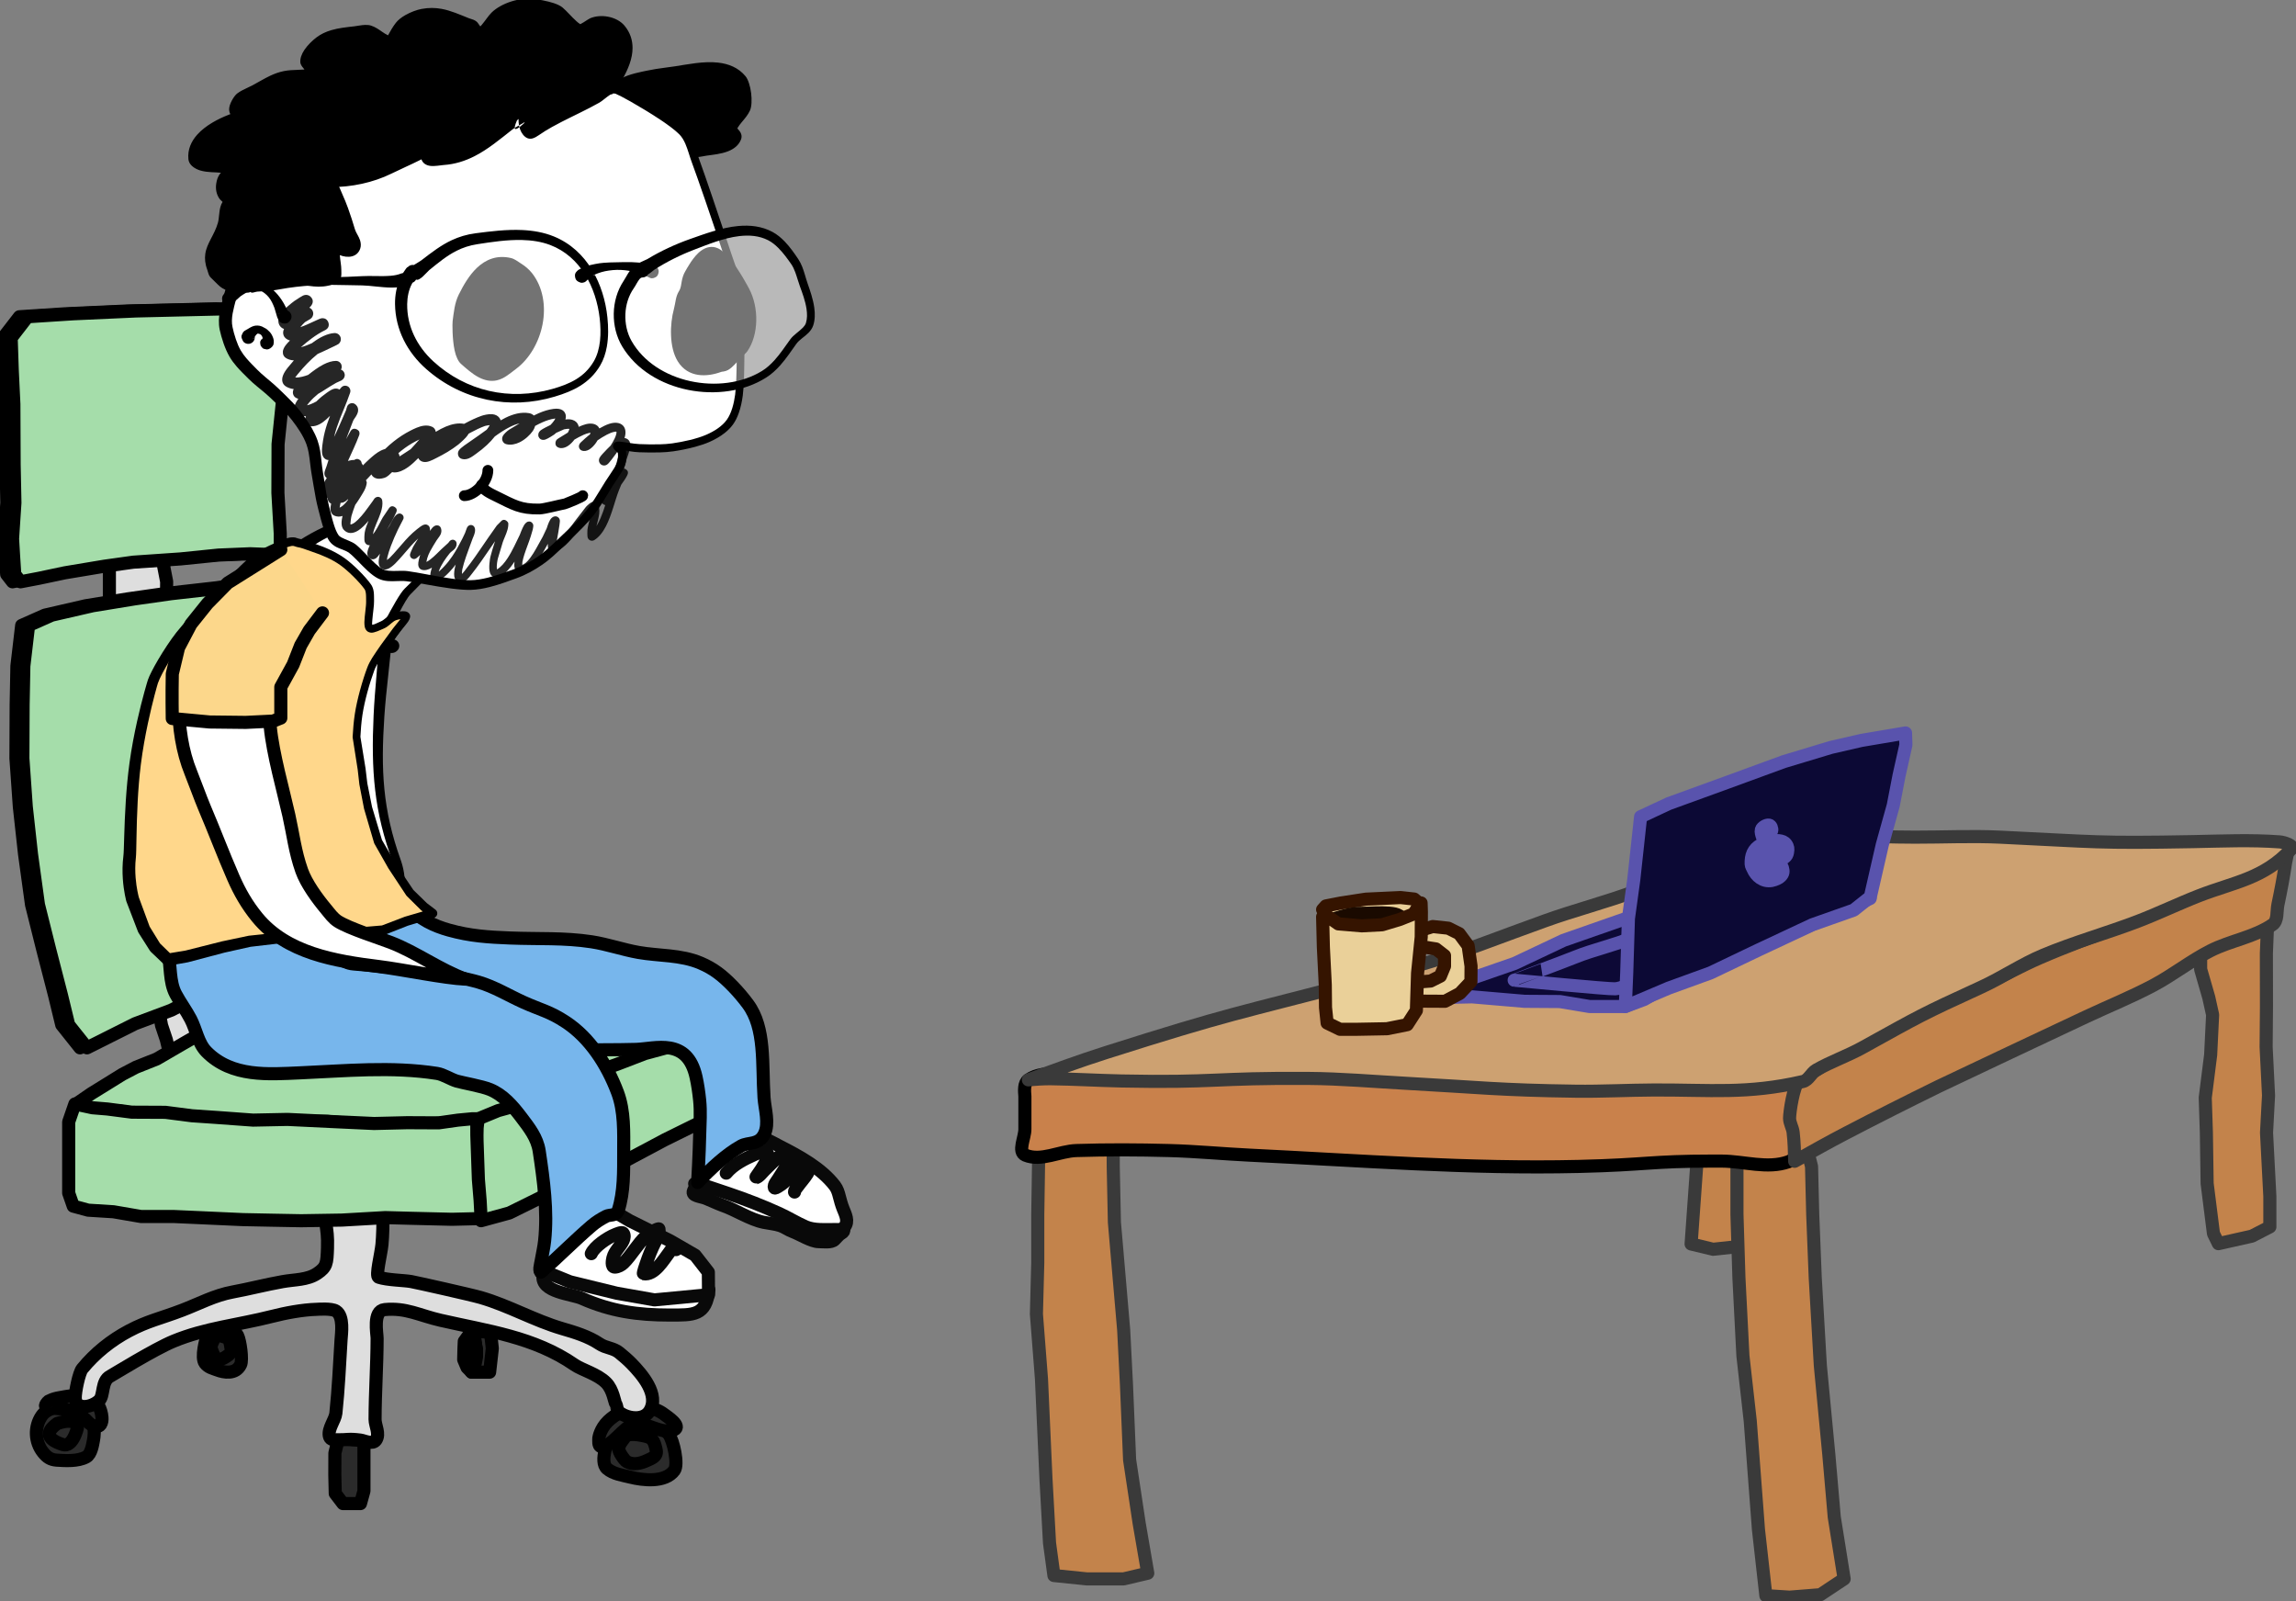 <?xml version="1.0" encoding="UTF-8" standalone="no"?><!DOCTYPE svg PUBLIC "-//W3C//DTD SVG 1.1//EN" "http://www.w3.org/Graphics/SVG/1.1/DTD/svg11.dtd"><svg width="100%" height="100%" viewBox="0 0 1490 1039" version="1.1" xmlns="http://www.w3.org/2000/svg" xmlns:xlink="http://www.w3.org/1999/xlink" xml:space="preserve" xmlns:serif="http://www.serif.com/" style="fill-rule:evenodd;clip-rule:evenodd;stroke-linecap:round;stroke-linejoin:round;stroke-miterlimit:1.5" fill-rule="evenodd" clip-rule="evenodd" stroke-linecap="round" stroke-linejoin="round" stroke-miterlimit="1.5" vector-effect="non-scaling-stroke"><rect x="0" y="0" width="1490" height="1039" fill="#808080" stroke="none"/><g id="Silla"><path id="Poste" d="M111.049,687.674l-3.106,-13.037l-3.108,-9.286l-3.658,-19.688l-6.762,-28.103l-4.258,-30.575l-5.269,-34.437l-2.836,-37.132l-4.678,-41.666l-4.05,-31.942l-2.339,-37.19l-0,-46.641l0.827,-11.414l19.184,-7.743l15.167,-0l4.813,9.893l-4.761,18.75l1.929,9.911l-0.143,18.371l0.373,20.47l3.36,27.197l1.08,28.372l4.104,34.717l5.903,31.822l1.141,31.208l3.365,17.454l7.205,38.134l5.156,31.094l6.199,9.138l5.221,7.811l0,8.242l-13.198,6.27l-16.859,5.246l-10.002,-5.246Z" style="fill:#dedede;stroke:#000;stroke-width:8.5px"/><g id="Patas"><g id="Llanta1"><path d="M43.902,911.74c-5.558,0.833 -13.31,1.778 -16.859,6.977c-4.925,7.217 -4.462,16.877 0.852,23.628c2.49,3.164 4.898,4.83 8.848,5.089c5.807,0.381 13.862,0.875 19.225,-2.075c3.269,-1.797 4.179,-8.17 4.711,-10.974c1.034,-5.452 0.602,-12.519 -3.555,-16.669c-3.122,-3.117 -9.42,-4.787 -13.222,-5.976Z" style="fill:#2b2b2b;stroke:#000;stroke-width:8.5px"/><path d="M37.149,923.63c-2.047,1.607 -5.938,4.49 -5.031,7.756c0.846,3.047 5.25,4.742 7.751,5.629c1.583,0.561 2.627,0.88 4.135,0.128c3.093,-1.543 4.852,-6.051 5.802,-9.006c0.683,-2.125 0.924,-3.627 -1.052,-4.851c-3.424,-2.122 -8.143,-0.655 -11.605,0.344Z" style="fill:#2b2b2b;stroke:#000;stroke-width:8.5px"/><path d="M38.303,914.071c6.056,-0 12.22,2.507 16.811,6.59c2.203,1.959 2.785,3.442 5.848,4.536c4.332,1.547 5.493,-2.201 5.215,-5.54c-0.415,-4.982 -2.864,-11.035 -8.026,-12.896c-6.604,-2.381 -14.367,-0.884 -21.016,0.398c-1.143,0.221 -2.271,0.583 -3.362,0.987c-0.773,0.287 -1.521,0.63 -2.247,1.019c-0.649,0.348 -2.847,3.009 -1.696,3.677c1.944,1.128 6.103,0.883 8.473,1.229Z" style="fill:#2b2b2b;stroke:#000;stroke-width:8.5px"/></g><path id="Llanta3" d="M219.618,933.573l16.565,1.205l0,32.689l-2.255,8.143l-11.359,-0l-5.01,-6.545l-0.275,-12.006l0.044,-14.248l2.29,-9.238Z" style="fill:#2b2b2b;stroke:#000;stroke-width:8.5px"/><g id="Llanta2"><path d="M403.801,925.982c-2.637,1.067 -5.604,2.268 -7.154,4.653c-1.621,2.494 -8.053,17.72 -2.648,22.343c4.062,3.473 9.877,4.198 15.062,5.492c7.785,1.942 22.512,3.906 28.564,-4.412c2.769,-3.805 -0.56,-19.318 -3.652,-23.423c-1.687,-2.241 -4.491,-3.421 -7.011,-4.653c-3.559,-1.74 -7.154,-4.209 -11.116,-4.209c-4.253,-0 -8.303,2.187 -12.045,4.209Z" style="fill:#2b2b2b;stroke:#000;stroke-width:8.5px"/><path d="M404.607,933.835c-1.342,1.738 -2.801,3.626 -3.129,5.797c-0.336,2.219 3.847,8.024 5.233,8.798c4.256,2.377 9.077,1.14 13.102,-0.732c2.056,-0.957 4.495,-1.799 5.692,-3.725c0.913,-1.468 0.264,-3.507 -0.154,-5.185c-1.431,-5.748 -3.451,-6.395 -9.523,-7.48c-2.706,-0.484 -5.561,-0.83 -8.243,-0.226c-1.319,0.297 -2.221,1.633 -2.978,2.753Z" style="fill:#2b2b2b;stroke:#000;stroke-width:8.5px"/><path d="M388.612,933.069c-0,-0.056 0.85,-5.96 5.995,-10.942c4.612,-4.466 11.525,-7.78 14.638,-8.453c6.96,-1.506 15.568,-0.706 21.65,3.952c1.932,1.479 11.748,7.682 6.51,10.174c-3.836,1.825 -9.41,0.043 -13.876,-1.554c-4.536,-1.622 -7.967,-3.068 -12.058,-2.223c-6.285,1.297 -15.128,15.497 -21.449,14.585c-1.883,-0.272 -1.41,-4.198 -1.41,-5.539Z" style="fill:#2b2b2b;stroke:#000;stroke-width:8.5px"/></g><g id="Llanta4"><path d="M138.263,862.909c-1.394,0.856 -2.963,1.82 -3.783,3.734c-0.857,2.001 -4.259,14.22 -1.4,17.93c2.148,2.787 5.223,3.369 7.965,4.407c4.117,1.559 11.906,3.135 15.106,-3.54c1.465,-3.054 -0.296,-15.503 -1.931,-18.797c-0.893,-1.798 -2.375,-2.746 -3.708,-3.734c-1.882,-1.397 -3.783,-3.378 -5.878,-3.378c-2.25,-0 -4.392,1.756 -6.371,3.378Z" style="fill:#2b2b2b;stroke:#000;stroke-width:8.5px"/><path d="M138.69,869.211c-0.71,1.395 -1.481,2.91 -1.655,4.652c-0.178,1.781 2.034,6.439 2.767,7.06c2.251,1.908 4.801,0.915 6.93,-0.587c1.087,-0.768 2.377,-1.444 3.01,-2.989c0.482,-1.179 0.139,-2.815 -0.082,-4.161c-0.757,-4.613 -1.825,-5.132 -5.036,-6.003c-1.431,-0.389 -2.941,-0.666 -4.359,-0.181c-0.698,0.238 -1.175,1.31 -1.575,2.209Z" style="fill:#2b2b2b;stroke:#000;stroke-width:8.5px"/></g><g id="Llanta5"><path d="M307.371,863.763l1.272,8.042l-0.822,9.131l-1.78,9.407l11.707,0l1.742,-15.406l-0.728,-6.54l-0.941,-3.956l-10.45,-0.678Z" style="fill:#2b2b2b;stroke:#000;stroke-width:8.5px"/><path d="M306.041,890.343l-2.974,-3.046l-2.157,-5.091l0.176,-7.269l0.213,-4.603l3.008,-4.16l1.734,-2.411l3.206,11.174l-0,5.441l-1.346,7.032l-1.86,2.933Z" style="fill:#3a3a3a;stroke:#000;stroke-width:8.5px"/></g><path d="M211.637,779.03c-1.973,15.354 1.45,15.457 0.895,30.847c-0.354,9.81 -0.428,12.236 -6.743,16.461c-6.36,4.255 -14.535,3.867 -22.334,5.253c-11.085,1.97 -22.14,4.845 -32.406,6.73c-11.813,2.169 -21.717,7.592 -32.799,11.828c-13.951,5.332 -22.402,6.93 -34.643,13.425c-11.562,6.135 -21.937,14.455 -30.243,24.588c-2.062,2.515 -4.673,14.946 -4.521,19.061c0.291,7.831 10.486,6.158 15.444,1.55c3.449,-3.205 1.233,-12.641 7.263,-15.815c1.874,-0.986 28.535,-17.507 40.943,-22.654c20.679,-8.578 42.007,-10.541 63.877,-16.113c8.84,-2.253 19.743,-4.351 29.264,-4.629c0.736,-0.022 9.511,-0.727 12.423,1.134c5.25,3.357 3.516,14.628 3.266,18.714c-0.97,15.87 -1.683,31.769 -3.358,47.58c-0.463,4.372 -5.159,9.868 -4.283,14.594c0.453,2.443 2.167,2.618 4.157,2.649c8.105,0.129 8.019,-0.854 16.089,0.188c2.443,0.315 7.842,3.151 10.047,-0.034c2.715,-3.921 -0.582,-9.454 -0.577,-13.382c0.019,-17.542 1.307,-35.066 1.33,-52.608c0.004,-3.18 -2.962,-17.898 4.858,-18.654c14.001,-1.354 22.596,3.797 36.286,6.935c30.459,6.983 60.555,10.677 87,28.93c4.82,3.326 14.797,5.91 20.479,11.594c4.616,4.617 5.394,12.646 6.34,13.815c0.403,0.497 0.931,4.241 1.45,4.724c4.964,4.614 16.181,6.55 20.388,-0.099c6.727,-10.631 -5.136,-24.067 -11.647,-30.77c-2.481,-2.554 -5.212,-4.861 -7.964,-7.121c-3.942,-3.235 -8.593,-2.904 -12.826,-5.748c-7.339,-4.931 -16.193,-7.541 -24.274,-9.908c-18.154,-5.318 -34.617,-14.903 -52.858,-20.179c-6.341,-1.834 -41.894,-9.778 -45.182,-10.367c-4.591,-0.823 -15.42,-0.914 -21.039,-2.791c-2.19,-0.731 1.498,-14.801 2.145,-21.289c0.495,-4.974 0.793,-14.776 0.535,-19.768c-0.558,-10.801 -1.441,-17.875 -2.493,-28.583c-0.194,-1.971 -17.472,-2.521 -20.416,-3.839c-1.436,-0.643 -3.029,-0.965 -4.599,-1.056c-12.159,-0.702 -9.659,17.399 -9.274,24.807Z" style="fill:#dedede;stroke:#000;stroke-width:8.5px"/></g><g id="Asiento"><path d="M49.433,716.326l11.669,4.119l16.64,0.457l11.621,1.635l18.577,0.271l8.702,0.763l14.599,1.247l20.197,2.163l15.193,0.99l14.788,-0.511l15.69,0.143l15.165,-0.023l22.892,2.105l40.435,0l30.985,-3.038l5.615,-0.143l18.804,-6.68l11.603,-3.498l12.072,-7.045l16.501,-7.763l16.459,-5.45l16.197,-5.528l12.889,-5.756l14.013,-3.78l11.812,-3.75l13.979,-5.509l10.968,-4.341l6.722,-2.053l-37.599,-5.187l-21.49,-2.487l-22.35,-1.243l-23.684,-1.993l-16.859,-1.861l-30.864,-1.513l-22.586,-0.651l-20.944,0.013l-20.076,-0.954l-27.135,-1.883l-10.847,-0.399l-17.439,-0.855l-10.932,-0.675l-8.942,0.812l-10.319,3.635l-11.406,3.868l-13.622,6.742l-9.005,4.631l-11.616,7.404l-8.627,4.969l-16.193,9.415l-13.511,5.374l-8.796,4.611l-9.815,6.084l-10.243,6.324l-9.887,6.794Z" style="fill:#a5ddaa;stroke:#000;stroke-width:8.5px"/><path d="M310.44,725.931l12.842,-5.291l15.711,-4.314l18.627,-9.592l18.367,-7.279l25.437,-9.246l17.091,-6.574l15.341,-4.16l21.714,-8.724l17.16,-5.4l2.86,1.522l-0,11.813l0.104,14.225l0.751,10.941l-0.472,12.474l-10.442,6.668l-15.37,7.346l-18.747,9.253l-27.444,14.61l-21.862,8.387l-30.03,13.838l-21.529,10.636l-18.348,5.016l-1.937,-18.233l-1.097,-15.632l-0.05,-13.778l0.429,-12.725l0.894,-5.781Z" style="fill:#a5ddaa;stroke:#000;stroke-width:8.5px"/><path d="M48.598,716.326l11.401,2.461l9.702,0.8l15.842,2.055l21.782,0.099l17.183,2.22l16.078,1.102l23.641,1.73l22.37,-0.455l29.868,1.435l26.269,1.217l21.535,-0.523l20.454,0.099l12.372,-1.756l9.448,-0.898l2.871,-0l0.033,10.687l0.429,12.227l0.579,16.521l1.126,13.638l0.62,11.696l-18.91,0.463l-27.786,-0.676l-15.514,-0.424l-28.078,1.611l-26.484,0.425l-18.999,-0.35l-18.806,-0.376l-25.584,-1.159l-19.327,-0.861l-21.208,-0l-17.872,-3.07l-16.43,-1.032l-9.666,-2.627l-2.967,-8.502l-0,-46.126l4.028,-11.651Z" style="fill:#a5ddaa;stroke:#000;stroke-width:8.5px"/></g><g id="Respaldo"><path d="M14.07,405.821l15.047,-6.679l26.576,-6.111l27.256,-4.452l23.598,-3.354l33.924,-3.844l26.667,-3.878l6.282,1.277l-3.762,19.282l-3.149,22.582l0.234,15.775l0.671,18.517l-0.233,26.674l3.737,24.374l6.828,30.865l0.609,12.724l5.236,22.884l5.729,23.614l0.958,8.199l-9.224,7.407l-18.049,12.193l-16.397,8.34l-20.612,13.453l-19.449,9.851l-23.371,8.742l-31.22,15.649l-11.886,-14.917l-4.698,-19.325l-7.561,-29.292l-7.352,-29.386l-4.522,-32.812l-3.374,-30.652l-2.204,-31.416l0.141,-34.685l0.483,-25.286l3.087,-26.313Z" style="fill:#a5ddaa;stroke:#000;stroke-width:8.5px"/><path d="M18.57,405.821l15.047,-6.679l26.576,-6.111l27.256,-4.452l23.598,-3.354l33.924,-3.844l26.667,-3.878l6.282,1.277l-3.762,19.282l-3.149,22.582l0.234,15.775l0.671,18.517l-0.233,26.674l3.737,24.374l6.828,30.865l0.609,12.724l5.236,22.884l5.729,23.614l0.958,8.199l-9.224,7.407l-18.049,12.193l-16.397,8.34l-20.612,13.453l-19.449,9.851l-23.371,8.742l-31.22,15.649l-11.886,-14.917l-4.698,-19.325l-7.561,-29.292l-7.352,-29.386l-4.522,-32.812l-3.374,-30.652l-2.204,-31.416l0.141,-34.685l0.483,-25.286l3.087,-26.313Z" style="fill:#a5ddaa;stroke:#000;stroke-width:8.5px"/><path d="M8.109,377.503l11.897,-2.272l16.841,-3.562l25.699,-4.285l18.719,-2.612l30.657,-2.106l24.604,-2.499l20.62,-0.856l11.986,0.457l7.508,0.958l-0.028,-14.627l-1.512,-26.275l0.1,-31.59l3.072,-29.991l4.295,-33.217l2.332,-16.221l-16.82,-6.21l-27.989,-2.167l-57.221,1.35l-40.708,1.838l-29.552,1.914l-10.609,13.717l0.698,20.907l1.059,22.117l0.169,39.25l0.505,24.722l-1.534,23.303l0.67,11.255l0.755,11.844l3.787,4.858Z" style="fill:#a5ddaa;stroke:#000;stroke-width:8.5px"/><path d="M13.359,377.503l11.897,-2.272l16.841,-3.562l25.699,-4.285l18.719,-2.612l30.657,-2.106l24.604,-2.499l20.62,-0.856l11.986,0.457l7.508,0.958l-0.028,-14.627l-1.512,-26.275l0.1,-31.59l3.072,-29.991l4.295,-33.217l2.332,-16.221l-16.82,-6.21l-27.989,-2.167l-57.221,1.35l-40.708,1.838l-29.552,1.914l-10.609,13.717l0.698,20.907l1.059,22.117l0.169,39.25l0.505,24.722l-1.534,23.303l0.67,11.255l0.755,11.844l3.787,4.858Z" style="fill:#a5ddaa;stroke:#000;stroke-width:8.5px"/></g></g><g id="Mesa"><path d="M1111.69,810.603l32.063,-3.433l-4.841,-72.214l-11.706,-42.747l-35.723,9.043l9.799,52.253l-3.829,53.665l14.237,3.433Z" style="fill:#c3834b;stroke:#3a3a3a;stroke-width:8.5px"/><g id="Pats1"><path d="M674.122,745.274l-0.654,42.711l0,31.274l-0.882,33.364l3.288,42.142l2.91,64.68l2.308,41.746l2.865,21.104l21.363,2.187l23.855,-0l15.677,-3.685l-5.584,-32.414l-6.201,-41.121l-2.031,-48.645l-1.817,-35.587l-6.021,-69.921l-0.761,-36.253l-0.035,-21.397l-27.349,-0.503l-17.655,0.692l-3.276,9.626Z" style="fill:#c3834b;stroke:#3a3a3a;stroke-width:8.5px"/></g><g id="Pata2"><path d="M1127.21,756.856l0,31.129l1.275,41.116l2.586,50.618l4.752,42.234l5.34,70.552l4.808,42.845l15.378,0.979l19.944,-1.585l15.471,-10.262l-6.416,-40.126l-3.515,-40.433l-5.516,-57.831l-3.309,-56.991l-1.634,-41.116l-0.764,-31.129l-5.6,-21.9l-32.786,0l-10.014,21.9Z" style="fill:#c3834b;stroke:#3a3a3a;stroke-width:8.5px"/></g><path d="M1471.67,596.577l-0.893,22.064l0.059,34.483l-0.222,26.176l1.567,31.476l-1.299,24.18l2.149,41.347l-0,19.778l-11.654,6.005l-21.734,4.881l-3.198,-6.52l-4.116,-32.537l-0.486,-32.954l-0.741,-22.685l3.52,-27.853l1.266,-25.952l-2.487,-11.215l-5.286,-18.332l0,-19.361l23.931,-14.021l19.624,1.04Z" style="fill:#c3834b;stroke:#3a3a3a;stroke-width:8.5px"/><path d="M665.107,711.464c-0.028,7.057 -0.057,14.115 -0,21.173c0.045,5.636 -4.901,14.743 0.304,16.907c10.243,4.258 22.057,-2.644 33.145,-3c20.041,-0.645 40.109,-0.535 60.153,-0c17.476,0.466 34.899,2.157 52.361,3c71.034,3.428 142.32,8.994 213.478,7.312c44.44,-1.05 46.217,-3.46 86.945,-3.478c1.904,-0.001 3.894,0.003 5.977,0.013c14.374,0.069 29.596,5.299 43.12,0.43c6.749,-2.43 8.191,-12.281 9.42,-19.348c1.989,-11.441 10.457,-29.788 -0,-34.84c-19.525,-9.432 -43.285,2.82 -64.959,3.458c-30.492,0.899 -61.01,-0.415 -91.515,-0.478c-50.347,-0.104 -62.921,0.648 -110.475,-2.761c-54.615,-3.916 -54.353,-7.101 -109.186,-5.572c-22.517,0.628 -44.981,2.732 -67.502,3.149c-13.355,0.247 -26.719,-1.89 -40.056,-1.156c-6.478,0.356 -13.685,0.624 -18.96,4.402c-2.987,2.139 -2.562,7.128 -2.25,10.789Z" style="fill:#c9814b;stroke:#000;stroke-width:8.5px"/><path d="M1164.66,753.505c11.073,-6.22 22.15,-12.443 33.416,-18.304c19.769,-10.286 39.668,-20.321 59.677,-30.131c7.043,-3.454 85.965,-40.621 96.059,-45.352c14.49,-6.793 29.372,-12.799 43.507,-20.304c12.768,-6.778 24.204,-15.919 37.085,-22.481c13.002,-6.624 28.295,-8.753 40.354,-16.97c3.682,-2.509 2.571,-8.545 3.491,-12.905c1.916,-9.08 3.67,-18.202 5.01,-27.383c0.334,-2.286 2.169,-7.727 0,-6.931c-18.655,6.853 -35.351,18.196 -53.388,26.542c-34.682,16.048 -71.251,27.11 -106.262,42.304c-11.713,5.084 -22.914,11.285 -34.546,16.551c-31.976,14.476 -32.626,12.567 -64.295,27.464c-20.949,9.855 -24.583,14.966 -45.839,28.675c-3.598,2.321 -8.28,3.134 -11.227,6.239c-3.99,4.206 -6.346,21.371 -6.349,25.049c-0.002,3.147 1.941,6.027 2.311,9.152c0.737,6.227 0.867,12.516 0.996,18.785Z" style="fill:#c3834b;stroke:#3a3a3a;stroke-width:8.5px"/><path d="M667.357,700.675c16.626,-6.126 33.264,-12.258 50.151,-17.624c81.575,-25.921 84.395,-25.03 162.8,-45.643c62.152,-16.34 61.558,-17.937 122.05,-39.82c19.583,-7.084 39.862,-12.167 59.355,-19.493c3.156,-1.187 72.345,-33.706 93.819,-35.112c29.004,-1.9 58.132,0.174 87.198,0.219c18.414,0.028 36.847,-0.873 55.24,-0c62.674,2.975 62.559,4.059 125.239,2.895c18.721,-0.348 37.501,-1.228 56.173,0.17c2.952,0.221 9.606,2.432 7.595,4.605c-17.943,19.388 -37.067,21.433 -59.852,30.296c-13.433,5.226 -26.428,11.542 -39.894,16.686c-20.342,7.769 -41.422,13.6 -61.494,22.04c-13.83,5.815 -26.359,14.386 -39.998,20.636c-39.38,18.045 -39.161,18.262 -77.123,39.243c-9.705,5.363 -20.3,9.019 -29.935,14.507c-3.317,1.89 -4.951,6.627 -8.671,7.484c-36.306,8.36 -60.078,5.322 -96.657,5.486c-16.939,0.076 -33.873,1.018 -50.81,0.789c-49.536,-0.67 -63.911,-2.603 -109.473,-5.087c-21.325,-1.162 -42.634,-3.052 -63.99,-3.206c-60.746,-0.437 -60.589,2.916 -121.315,1.658c-15.312,-0.317 -30.608,-1.269 -45.922,-1.454c-4.834,-0.058 -9.667,0.334 -14.486,0.725Z" style="fill:#cda171;stroke:#3a3a3a;stroke-width:8.5px"/></g><g id="Laptop"><path d="M1054.75,653.085l-23.204,-0l-19.265,-3.217l-22.919,-0.149l-33.993,-2.9l-20.984,0.457l21.197,-12.649l27.359,-9.498l31.68,-14.965l41.487,-14.504l40.777,-14.31l7.874,-2.895l15.309,-7.595l15.893,4.842l46.804,3.168l30.879,4.113l-23.038,10.752l-42.333,17.923l-40.782,13.471l-20.96,12.049l-19.453,11.318l-12.328,4.589Z" style="fill:#0d0936;stroke:#5953ad;stroke-width:8.5px"/><path d="M982.629,636.007c-0.04,-0.003 32.111,-11.977 39.337,-14.902c12.352,-5.001 25.374,-7.671 37.579,-12.787c12.28,-5.148 25.16,-8.8 37.111,-14.69c3.52,-1.735 7.36,-2.307 10.945,-3.772c5.18,-2.116 10.936,-6.199 16.976,-4.98c4.719,0.951 10.141,3.916 14.771,5.549c3.914,1.381 7.733,2.982 11.571,4.546c0.263,0.106 2.664,1.103 2.493,1.559c-0.414,1.099 -7.348,3.663 -7.868,3.91c-6.665,3.161 -13.417,6.125 -20.366,8.613c-9.06,3.243 -17.381,6.952 -26.032,10.895c-4.482,2.043 -9.443,2.829 -13.907,4.907c-7.571,3.525 -15.201,7.207 -22.653,10.945c-4.182,2.099 -9.554,5.509 -14.429,5.798c-4.499,0.267 -62.736,-5.416 -65.528,-5.591Z" style="fill:none;stroke:#5953ad;stroke-width:8.5px"/><path d="M1064.68,529.947l-4.447,40.913l-3.469,25.148l-1.084,35.093l-0.93,21.984l28.195,-11.961l27.138,-9.851l30.94,-14.795l35.108,-16.449l26.886,-9.488l10.742,-8.53l7.769,-33.892l7.107,-25.483l3.772,-19.498l4.434,-19.813l-0.24,-7.739l-28.686,4.849l-19.708,4.53l-30.504,9.195l-36.487,13.35l-38.271,13.909l-18.265,8.528Z" style="fill:#0c0935;stroke:#5953ad;stroke-width:8.5px"/><path d="M1146.96,546.821c-1.544,-0 -2.861,0.593 -4.195,1.325c-5.098,2.796 -6.528,7.055 -6.332,12.606c0.035,0.999 0.76,2.127 1.152,3.042c2.018,4.708 6.594,8.515 12.128,7.534c1.189,-0.211 2.471,-0.722 3.575,-1.203c0.819,-0.356 1.558,-0.834 2.196,-1.459c1.883,-1.846 1.894,-3.239 1.195,-5.658c-0.28,-0.971 -2.395,-2.511 -1.856,-3.618c0.944,-1.942 3.528,-2.703 4.588,-4.495c0.545,-0.92 0.754,-2.451 0.812,-3.483c0.049,-0.863 -0.064,-1.551 -0.397,-2.348c-1.689,-4.041 -5.796,-3.628 -9.473,-3.628c-1.708,0 -4.181,-0 -5.297,1.634c-0.251,0.367 -0.09,-0.902 -0.28,-1.305c-0.449,-0.953 -0.766,-1.936 -1.091,-2.936c-0.421,-1.296 -1.018,-3.085 -0.648,-4.464c0.417,-1.553 3.34,-3.256 4.959,-2.981c1.389,0.235 2.089,2.429 1.749,3.605c-0.839,2.9 -4.736,5.189 -4.736,8.444" style="fill:#5953ad;stroke:#5953ad;stroke-width:8.5px"/></g><g id="Taza"><path d="M860.793,594.235l-2.476,-4.038l2.132,-2.372l9.884,-1.931l16.086,-2.463l22.504,-1.053l8.827,0.98l2.927,2.536l-2.914,11.513l-18.311,10.911l-13.827,-0.26l-13.587,-2.058l-7.234,-5.131l-4.011,-6.634Z" style="fill:#ead099;stroke:#351400;stroke-width:8.5px"/><path d="M920.677,604.012l9.119,-2.825l10.102,1.084l7.05,3.524l5.803,7.843l1.889,13.249l-0.068,10.063l-7.179,7.632l-9.612,5.097l-10.86,-0.05l-6.244,-0.057l-3.668,-1.539l-1.115,-6.371l0.849,-4.296l5.676,-0.345l5.959,-0.456l6.379,-3.198l2.672,-6.48l0,-6.823l-5.608,-4.349l-14.838,-2.277l0.159,-5.12l3.535,-4.306Z" style="fill:#ead099;stroke:#351400;stroke-width:8.5px"/><path d="M866.587,595.931c6.486,-2.111 11.048,-3.297 17.639,-3.338c5.72,-0.036 11.461,-0.563 17.161,-0.086c5.569,0.465 8.964,1.503 9.743,7.565c0.366,2.849 0.209,5.74 0.278,8.611c0.015,0.622 0.122,2.194 -0.595,2.68c-1.936,1.311 -6.042,2.263 -8.102,2.657c-5.91,1.131 -11.988,1.929 -18.026,1.632c-3.338,-0.164 -10.25,-0.607 -12.82,-4.179c-3.404,-4.732 -4.198,-9.978 -5.278,-15.542Z" style="fill:#1a0a00;stroke:#1a0a00;stroke-width:8.5px"/><path d="M858.317,594.89l0.49,19.601l1.237,24.517l0.158,14.773l1.053,10.028l8.358,4.07l10.569,0l19.837,-0.37l13.205,-2.634l5.949,-9.226l0.764,-24.226l2.378,-23.415l0.104,-16.204l-0.193,-5.91l-4.978,7.173l-8.761,3.502l-11.533,3.483l-13.236,0.691l-15.207,-1.276l-8.419,-5.884l-1.775,1.307Z" style="fill:#ead099;stroke:#351400;stroke-width:8.5px"/></g><g id="Ropa"><g id="PieIzquierdo"><g id="Zapato"><path d="M454.398,767.421c-1.297,0.887 -2.354,2.15 -3.306,3.399c-0.696,0.912 -0.69,0.983 -1.109,2c-1.301,3.153 4.561,3.455 7.932,4.703c1.84,0.681 8.797,3.867 10.658,4.493c8.766,2.951 18.029,9.271 27.104,11.12c3.485,0.71 7.21,0.997 10.605,2.099c2.872,0.933 5.283,2.853 8.109,3.886c4.512,1.648 12.117,6.522 16.834,6.538c3.053,0.01 8.217,0.845 10.358,-1.261c1.871,-1.84 2.67,-3.132 4.47,-4.179c5.158,-3.003 -4.124,-6.29 -6.601,-7.374c-1.039,-0.455 -1.525,-0.652 -2.634,-1.042c-0.944,-0.331 -2.621,-0.861 -3.556,-1.162c-1.554,-0.5 -2.193,-0.655 -3.678,-1.344c-1.275,-0.591 -2.815,-1.516 -3.985,-2.222c-1.859,-1.121 -3.637,-2.369 -5.494,-3.487c-6.69,-4.026 -14.847,-5.16 -22.157,-7.67c-10.934,-3.756 -20.485,-8.392 -32.041,-9.676c-5.537,-0.615 -10.046,-1.318 -15.108,1.813" style="fill:#fff;stroke:#090909;stroke-width:8.5px"/><path d="M453.025,768.181c1.611,0.003 3.297,0.783 4.765,1.267c4.881,1.611 9.749,3.262 14.621,4.9c11.327,3.808 22.411,8.088 33.279,13.047c5.802,2.647 11.31,6.102 17.153,8.631c5.495,2.378 12.955,1.782 18.827,1.782c2.263,-0 4.68,0.346 6.301,-1.6c3.101,-3.722 0.585,-8.316 -0.845,-11.944c-0.995,-2.526 -1.758,-5.221 -2.419,-7.851c-0.622,-2.476 -1.366,-4.941 -2.939,-6.998c-8.743,-11.431 -23.323,-19.308 -35.918,-25.725c-4.874,-2.484 -10.489,-6.096 -16.025,-6.542c-8.982,-0.724 -14.412,2.743 -21.368,7.551c-7.749,5.357 -15.136,13.628 -15.136,23.755" style="fill:#fff;stroke:#090909;stroke-width:8.5px"/><path d="M471.301,761.205c4.747,-5.746 11.955,-9.215 18.591,-12.207c1.477,-0.666 6.233,-2.628 7.79,-1.065c2.059,2.066 -1.188,6.698 -2.191,8.402c-0.438,0.744 -0.885,1.484 -1.35,2.21c-0.349,0.545 -0.72,1.076 -1.094,1.604c-0.206,0.292 -2.878,4.108 -2.751,4.088c2.156,-0.353 4.446,-3.571 5.84,-4.92c3.101,-3.002 6.108,-6.229 9.51,-8.897c0.723,-0.567 6.112,-4.459 7.332,-2.528c1.04,1.644 0.059,4.136 -0.744,5.554c-2.268,4.008 -4.909,7.813 -7.328,11.731c-0.704,1.141 -2.991,3.721 -2.381,5.413c0.269,0.744 1.612,-0.188 2.307,-0.567c1.356,-0.741 3.159,-2.096 4.266,-3.069c3.735,-3.282 6.906,-7.197 10.719,-10.374c0.952,-0.793 3.042,-2.371 4.38,-1.325c1.966,1.538 0.845,4.497 -0.214,6.193c-1.897,3.036 -4.408,5.676 -6.483,8.591c-0.694,0.974 -1.87,2.146 -1.87,3.425" style="fill:none;stroke:#090909;stroke-width:8.5px"/></g><path d="M452.735,767.301c8.698,-9.175 18.341,-18.2 28.203,-23.711c4.762,-2.66 11.442,-0.334 15.072,-7.733c3.391,-6.91 0.292,-16.39 -0.183,-23.596c-1.439,-21.798 1.19,-45.145 -10.538,-60.861c-3.05,-4.086 -6.264,-7.868 -9.599,-11.313c-7.097,-7.332 -12.794,-11.654 -20.941,-15.144c-12.901,-5.527 -27.337,-4.642 -40.346,-6.937c-10.214,-1.801 -20.297,-5.363 -30.526,-6.922c-17.814,-2.714 -34.504,-1.725 -52.866,-2.453c-14.086,-0.558 -25.844,-1.263 -39.767,-5.159c-8.923,-2.497 -19.191,-6.875 -26.742,-15.812c-3.704,-4.383 -6.439,-10.716 -10.183,-15.007c-4.235,-4.853 -4.902,-3.296 -9.765,-4.684c-5.202,-1.485 -17.609,-9.226 -22.011,1.708c-10.108,25.11 7.096,53.143 19.362,64.982c2.946,2.844 6.014,5.392 9.188,7.491c4.966,3.285 10.053,6.101 15.184,8.627c4.981,2.452 10.061,4.35 15.126,6.293c10.496,4.027 21.075,7.467 31.553,11.614c13.806,5.464 27.554,14.07 41.994,14.121c5.699,0.02 11.379,-1.175 17.077,-1.362c13.535,-0.444 27.077,-0.127 40.614,-0.529c12.672,-0.377 33.367,-7.938 39.073,17.966c1.072,4.865 1.803,9.936 2.326,15.033c0.38,3.712 0.465,7.513 0.373,11.274c-0.343,14.056 -0.844,28.112 -1.678,42.114Z" style="fill:#77b6ec;stroke:#000;stroke-width:8.5px"/></g><g id="PieDerecho"><g id="Zapato1" serif:id="Zapato"><path d="M460.051,836.839c-1.85,16.992 -9.881,16.446 -25.58,16.446c-20.663,-0 -37.842,-2.384 -56.876,-10.811c-6.53,-2.892 -26.857,-4.013 -25.167,-14.912c1.238,-7.983 15.03,-5.596 20.023,-4.501c8.387,1.841 16.37,5.203 24.842,6.625c3.814,0.639 7.866,0.937 11.729,0.481c3.069,-0.362 6.067,-1.145 9.152,-1.439c3.109,-0.296 6.186,-0.321 9.305,-0.321c6.876,-0 29.887,-1.28 29.887,10.201" style="fill:#fff;stroke:#090909;stroke-width:8.5px"/><path d="M394.389,783.716l14.266,8.364l26.373,13.099l16.066,9.292l8.591,11.009l0.114,14.631l-35.114,3.332l-24.503,-4.33l-30.31,-7.415l-15.283,-6.218l-0.74,-20.45l33.257,-24.635l7.283,3.321Z" style="fill:#fff;stroke:#090909;stroke-width:8.5px"/><path d="M383.724,813.445c2.056,-4.639 10.464,-10.377 15.406,-12.326c0.813,-0.32 4.365,-1.973 5.245,-1.024c1.109,1.196 0.671,3.535 0.074,4.818c-1.898,4.069 -5.612,6.793 -6.702,11.257c-0.328,1.343 -1.288,6.076 1.257,6.007c2.028,-0.055 4.299,-1.325 5.58,-2.573c5.161,-5.028 9.284,-12.604 14.588,-17.467c1.98,-1.816 4.376,-3.311 6.852,-4.352c0.018,-0.008 1.551,-0.693 1.626,-0.335c0.513,2.483 -1.398,6.191 -2.431,8.244c-2.328,4.628 -4.301,9.496 -5.935,14.409c-0.046,0.136 -2.218,6.275 -1.703,6.371c7.082,1.334 13.048,-9.047 16.505,-13.526c0.699,-0.907 1.816,-2.848 2.963,-3.39c0.468,-0.221 1.709,0.839 1.709,1.273" style="fill:none;stroke:#090909;stroke-width:8.5px"/></g><path d="M108.956,617.704c2.019,8.864 0.759,19.181 5.094,27.36c2.979,5.621 6.799,10.604 9.722,16.263c3.559,6.89 4.788,15.599 10.239,21.121c16.493,16.71 40.401,14.541 60.642,13.679c29.535,-1.257 59.461,-4.241 88.941,0.369c4.285,0.67 8.84,3.843 12.975,5.035c3.826,1.104 16.059,3.215 21.399,5.398c8.527,3.485 14.655,10.534 20.499,18.281c4.794,6.356 10.153,13.013 11.452,21.709c2.849,19.084 5.564,38.773 3.515,58.207c-0.445,4.21 -1.419,8.323 -2.145,12.48c-0.306,1.75 -0.743,3.472 -0.949,5.241c-0.105,0.895 0.178,3.091 0.799,2.547c11.122,-9.731 21.611,-20.422 32.812,-30.03c2.892,-2.481 6.106,-4.463 9.388,-6.167c2.266,-1.176 6.674,-0.098 7.844,-3.747c3.881,-12.109 3.552,-25.355 3.572,-38.02c0.021,-12.831 0.563,-26.438 -3.978,-38.533c-6.935,-18.473 -18.215,-35.563 -33.483,-45.643c-10.619,-7.011 -16.238,-7.831 -27.526,-12.916c-9.867,-4.445 -18.926,-10.095 -29.27,-13.103c-7.511,-2.184 -23.899,-5.531 -31.512,-6.433c-13.001,-1.542 -32.913,-4.099 -49.58,-5.331c-7.41,-0.548 -13.424,-6.999 -17.269,-14.353c-2.103,-4.021 -3.394,-12.85 -8.897,-13.374c-10.358,-0.985 -26.653,0.723 -36.947,1.66c-15.646,1.424 -32.373,1.363 -46.711,10.102c-3.765,2.295 -7.153,5.348 -10.626,8.198Z" style="fill:#77b6ec;stroke:#000;stroke-width:8.5px"/></g><path d="M258.712,403.8c0.012,-0.042 -2.477,3.785 -3.593,5.125c-2.765,3.321 -5.099,8.152 -5.451,12.488c-1.162,14.341 -2.899,28.52 -3.715,42.921c-2.022,35.654 -0.389,61.928 11.645,94.645c1.959,5.329 5.561,19.535 -2.85,20.291c-7.925,0.711 -13.558,-3.903 -20.436,-6.689c-4.969,-2.012 -13.777,-1.793 -17.839,-5.462c-5.12,-4.624 -6.038,-18.183 -8.424,-24.416c-13.093,-34.214 -7.004,-79.888 11.768,-111.147c5.218,-8.689 13.028,-17.364 23.412,-19.287c6.894,-1.276 9.509,9.357 11.645,6.803" style="fill:#fff"/><path d="M249.62,409.525c-2.02,-1.193 -4.377,-1.793 -7.13,-1.246c-4.775,0.945 -9.079,3.09 -12.876,6.022c-5.313,4.103 -9.655,9.715 -12.954,15.359c-9.43,16.101 -15.587,35.836 -17.695,55.918c-2.112,20.113 -0.188,40.57 6.661,58.053c1.627,4.187 2.602,11.716 4.644,17.565c1.137,3.257 2.62,6.031 4.545,7.758c1.54,1.387 3.624,2.351 5.973,3.039c4.165,1.219 9.264,1.525 12.597,2.876c4.182,1.703 7.908,4.069 11.96,5.531c2.967,1.07 6.095,1.684 9.628,1.377c3.988,-0.338 6.157,-2.733 7.118,-6.132c1.496,-5.289 -0.595,-13.639 -2.02,-17.575c-5.859,-16.316 -9.139,-30.992 -10.622,-46.046c-1.462,-14.835 -1.17,-30.029 0.002,-47.492c0.289,-4.275 0.658,-8.53 1.073,-12.775c0.916,-9.376 2.044,-18.701 2.949,-28.095c0.493,0.067 0.978,0.056 1.448,-0.01c1.071,-0.151 2.184,-0.657 3.213,-1.853c1.505,-1.8 1.266,-4.482 -0.534,-5.987c-0.487,-0.407 -1.038,-0.687 -1.614,-0.841c0.694,-1.238 1.496,-2.387 2.34,-3.376c0.938,-1.099 2.773,-3.763 3.567,-4.924c0.052,-0.075 0.099,-0.149 0.142,-0.221c0.351,-0.438 0.619,-0.953 0.777,-1.529c0.035,-0.134 -5.053,-7.468 -7.979,-2.954c-0.654,1.008 -2.144,3.331 -2.921,4.288c-0.805,0.992 -1.58,2.094 -2.292,3.27Zm-3.315,7.796c-0.14,-0.135 -0.286,-0.263 -0.438,-0.385c-0.523,-0.418 -1.115,-0.81 -1.899,-0.676c-4.492,0.775 -8.431,3.043 -11.834,6.023c-3.645,3.195 -6.699,7.178 -9.16,11.169c-9.303,15.114 -15.584,33.76 -17.949,52.82c-2.378,19.155 -0.825,38.717 5.448,55.504c1.601,4.248 2.511,11.864 4.524,17.793c0.803,2.368 1.746,4.454 3.133,5.715c1.032,0.935 2.468,1.515 4.046,1.979c4.32,1.271 9.602,1.631 13.062,3.031c4.123,1.66 7.794,3.989 11.788,5.409c2.314,0.823 4.748,1.314 7.497,1.06c2.214,-0.21 2.78,-2.14 2.936,-4.295c0.313,-4.309 -1.288,-9.777 -2.334,-12.579c-6.289,-16.698 -9.849,-31.757 -11.655,-47.221c-1.768,-15.135 -1.843,-30.662 -1.015,-48.532c0.199,-4.351 0.485,-8.682 0.809,-13.005c0.749,-10.022 1.72,-19.993 2.414,-30.042c0.085,-1.231 0.301,-2.498 0.627,-3.768Z"/><path d="M183.948,364.97c-3.107,1.043 7.131,-7.418 8.795,-8.584c7.259,-5.089 16.928,-10.991 25.27,-13.825c8.268,-2.809 15.037,-8.809 24.278,-9.588c17.557,-1.479 36.549,13.631 44.714,28.431c2.104,3.814 -9.197,9.048 -11.025,10.924c-3.761,3.861 -7.607,7.651 -11.465,11.437c-8.939,8.77 -39.714,83.96 -48.231,79.943" style="fill:#fff"/><path d="M187.631,367.087c2.118,-0.318 6.382,-6.699 7.397,-7.441c3.478,-2.543 7.526,-5.303 11.725,-7.78c4.134,-2.44 8.399,-4.621 12.366,-6.048c5.846,-2.102 10.913,-5.783 16.659,-8.101c2.12,-0.855 4.341,-1.514 6.765,-1.754c8.196,-0.796 16.772,2.349 24.252,7.385c7.57,5.096 14.024,12.129 17.963,19.105c-0.061,0.127 -0.183,0.369 -0.295,0.52c-0.462,0.621 -1.14,1.238 -1.904,1.846c-3.057,2.434 -7.287,4.671 -8.365,5.769l-11.527,11.294c-1.445,1.388 -3.444,4.336 -5.812,8.351c-8.486,14.385 -22.315,43.393 -32.636,59.652c-2.16,3.404 -4.162,6.206 -5.904,8.132c-0.632,0.7 -1.703,1.027 -1.953,1.442c-1.62,-0.029 -3.186,0.876 -3.922,2.436c-1.001,2.122 -0.091,4.656 2.031,5.657c1.58,0.703 3.412,0.838 5.43,-0.165c1.833,-0.911 4.236,-3.19 6.749,-6.763c12.126,-17.24 32.634,-67.798 39.712,-74.976l11.404,-11.58c1.402,-1.445 8.214,-4.903 10.64,-8.149c1.465,-1.959 1.733,-3.937 0.763,-5.709c-4.187,-7.703 -11.184,-15.476 -19.378,-21.221c-8.497,-5.959 -18.299,-9.681 -27.752,-9.005c-3.028,0.21 -5.822,0.935 -8.499,1.916c-5.718,2.094 -10.818,5.542 -16.634,7.404c-3.568,1.143 -7.369,2.816 -11.15,4.738c-5.431,2.761 -10.804,6.061 -15.299,9.084c-1.42,0.953 -8.403,6.545 -10.095,8.615c-2.891,3.539 -0.214,6.349 1.139,7.073c0.591,0.317 1.833,0.801 3.8,0.185c1.024,-0.344 1.831,-1.042 2.33,-1.912Zm-4.281,-6.324c-0.234,0.025 -0.485,0.081 -0.756,0.178c0.251,-0.084 0.503,-0.143 0.756,-0.178Z"/><path id="Playera" d="M86.064,583.592c0,0 -3.711,-13.074 -1.938,-27.618c0.679,-5.575 0.078,-33.652 3.596,-60.473c3.505,-26.717 11.131,-52.187 11.524,-53.342c1.899,-5.577 10.673,-20.641 17.741,-29.783c7.676,-9.928 20.355,-21.601 28.314,-29.785c6.369,-6.549 13.52,-14.616 19.441,-19.317c4.799,-3.811 11.698,-6.936 16.087,-8.894c3.239,-1.445 7.277,-3.426 10.25,-2.854c0.7,0.135 1.469,0.374 2.241,0.704c3.47,0.539 7.08,2.176 10.353,3.267c5.83,1.944 13.028,4.946 18.614,8.976c5.83,4.206 13.383,11.99 16.363,16.258c1.807,2.588 1.423,6.193 1.517,9.348c0.13,4.378 -2.06,14.347 -0.735,16.918c1.325,2.572 5.972,-0.364 8.686,-1.488c2.78,-1.151 5.401,-4.489 7.998,-5.419c2.38,-0.853 7.429,-1.689 7.583,-0.165c0.153,1.523 -4.423,6.219 -6.664,9.307c-2.436,3.357 -5.481,7.1 -7.952,10.838c-2.735,4.136 -6.543,8.882 -8.457,13.982c-2.727,7.266 -6.373,19.515 -7.906,29.618c-0.691,4.554 -1.095,9.48 -1.359,14.548l3.315,20.787l1.124,9.637l3.043,15.519l6.516,21.947l9.047,15.789l11.626,17.446l9.085,8.931l5.697,4.368l-17.112,5.102l-15.107,5.857l-25.377,2.27l-25.769,0.936l-35.452,3.945l-17.152,3.724l-23.68,6.108l-12.209,2.099l-8.305,-8.017l-7.265,-11.634l-7.322,-19.44Z" style="fill:#ffd78b"/><path d="M241.551,405.429c-0.156,-0.752 -0.017,-1.94 0.085,-3.299c0.305,-4.064 1.185,-9.265 1.107,-12.128c-0.054,-1.961 0.054,-4.086 -0.228,-6.06c-0.243,-1.706 -0.764,-3.308 -1.732,-4.701c-1.635,-2.353 -4.592,-5.74 -7.918,-9.054c-2.946,-2.936 -6.181,-5.815 -9.019,-7.874c-2.849,-2.071 -6.099,-3.89 -9.391,-5.446c-3.399,-1.607 -6.842,-2.931 -9.915,-3.969c-2.306,-0.778 -4.778,-1.822 -7.252,-2.574c-1.143,-0.347 -2.286,-0.633 -3.417,-0.82c0.003,0.001 -2.265,-0.716 -2.265,-0.716c-1.321,-0.259 -2.801,-0.179 -4.347,0.159c-2.506,0.548 -5.242,1.817 -7.582,2.851c-2.782,1.229 -6.546,2.915 -10.181,4.936c-2.33,1.296 -4.605,2.73 -6.558,4.267c-2.009,1.58 -4.156,3.529 -6.365,5.675c-4.423,4.294 -9.112,9.395 -13.441,13.806c-5.594,5.698 -13.495,13.091 -20.394,20.403c-3.053,3.236 -5.912,6.457 -8.304,9.517c-3.884,4.967 -8.275,11.659 -11.822,17.681c-3.171,5.384 -5.657,10.259 -6.599,12.975c-0.262,0.755 -3.646,11.784 -7.003,26.799c-1.835,8.205 -3.66,17.603 -4.966,27.161c-1.132,8.236 -1.878,16.591 -2.39,24.391c-1.153,17.542 -1.085,32.221 -1.578,36.071c-0.671,5.237 -0.666,10.297 -0.37,14.694c0.576,8.539 2.27,14.579 2.27,14.579c0.032,0.114 0.069,0.227 0.111,0.337l7.448,19.392c0.096,0.254 0.217,0.498 0.361,0.729l7.341,11.588c0.174,0.279 0.382,0.535 0.618,0.764l8.356,7.964c0.906,0.875 2.174,1.265 3.415,1.052l12.196,-2.171c0.105,-0.018 0.209,-0.04 0.312,-0.067l23.595,-6.234c0,-0 16.877,-3.768 16.877,-3.768c-0,0 35.114,-4.116 35.114,-4.116c-0,-0 25.617,-1.071 25.617,-1.071c0.058,-0.002 0.116,-0.005 0.173,-0.01l25.366,-2.4c0.295,-0.026 0.584,-0.094 0.859,-0.201l14.977,-5.894c-0,-0 16.955,-5.143 16.955,-5.143c1.075,-0.321 1.88,-1.217 2.083,-2.321c0.203,-1.103 -0.229,-2.228 -1.12,-2.91l-5.581,-4.242c0,0 -8.778,-8.555 -8.778,-8.555c-0,-0 -11.481,-17.068 -11.481,-17.068c-0,0 -8.907,-15.392 -8.907,-15.392c0,-0 -6.458,-21.498 -6.458,-21.498c0,-0 -3.047,-15.286 -3.047,-15.286c-0,-0 -1.142,-9.525 -1.142,-9.525c-0.004,-0.036 -0.009,-0.072 -0.015,-0.107l-3.331,-20.522c0.12,-2.349 0.272,-4.666 0.469,-6.928c0.214,-2.444 0.481,-4.823 0.823,-7.106c0.704,-4.683 1.87,-9.835 3.186,-14.721c1.477,-5.482 3.144,-10.628 4.559,-14.408c0.698,-1.86 1.672,-3.668 2.747,-5.412c1.774,-2.877 3.818,-5.585 5.466,-8.073l7.903,-10.742c1.589,-2.186 4.338,-5.173 5.781,-7.288c1.056,-1.546 1.432,-2.935 1.353,-3.725c-0.139,-1.4 -1.197,-2.727 -3.415,-3.02c-1.997,-0.264 -5.519,0.378 -7.489,1.082c-0.751,0.268 -1.509,0.679 -2.265,1.188c-1.912,1.287 -3.817,3.426 -5.851,4.265c-1.162,0.478 -2.682,1.293 -4.139,1.854c-0.437,0.168 -1.082,0.31 -1.467,0.385Zm18.362,-3.702c-1.454,1.908 -3.585,4.253 -4.885,6.048l-8.003,10.934c-1.67,2.532 -3.735,5.292 -5.535,8.217c-1.241,2.017 -2.358,4.111 -3.166,6.262c-1.464,3.894 -3.189,9.197 -4.724,14.845c-1.376,5.066 -2.599,10.408 -3.342,15.263c-0.366,2.38 -0.655,4.86 -0.888,7.408c-0.22,2.408 -0.389,4.878 -0.525,7.382c-0.009,0.177 0,0.354 0.028,0.528l3.249,20.736c-0,0 1.087,9.595 1.087,9.595c0.008,0.066 0.019,0.133 0.032,0.199l2.993,15.529c0.016,0.083 0.036,0.164 0.06,0.245l6.446,21.967c0.06,0.203 0.144,0.397 0.249,0.581l8.98,15.828c0.031,0.055 0.065,0.109 0.1,0.161l11.55,17.496c0.111,0.166 0.238,0.32 0.38,0.46l9.047,8.97c0.086,0.085 0.177,0.164 0.273,0.238l1.039,0.804c-0,-0 -11.533,3.379 -11.533,3.379c-0.079,0.023 -0.156,0.05 -0.233,0.08l-14.705,5.615c-0,-0 -24.858,2.095 -24.858,2.095c-0,0 -25.705,0.792 -25.705,0.792c-0.085,0.004 -0.17,0.01 -0.254,0.019l-35.475,3.738c-0.124,0.014 -0.247,0.034 -0.369,0.06l-17.174,3.623c-0.047,0.011 -0.094,0.022 -0.141,0.034l-23.539,5.925c0,-0 -10.086,1.673 -10.086,1.673c0,0 -6.466,-6.322 -6.466,-6.322c-0,0 -6.716,-10.911 -6.716,-10.911c-0,0 -6.993,-18.939 -6.993,-18.939l-0.001,-0.006c-0.252,-0.921 -1.555,-5.918 -2.097,-12.715c-0.312,-3.914 -0.378,-8.422 0.162,-13.095c0.453,-3.911 0.228,-18.796 1.18,-36.6c0.408,-7.635 1.038,-15.816 2.046,-23.885c1.177,-9.359 2.864,-18.567 4.571,-26.608c3.104,-14.624 6.26,-25.378 6.507,-26.115c0.992,-2.965 4.015,-8.717 7.635,-14.765c2.978,-4.974 6.363,-10.138 9.426,-14.145c2.961,-3.872 6.69,-8.017 10.598,-12.11c6.067,-6.354 12.556,-12.584 17.332,-17.539c4.257,-4.418 8.864,-9.524 13.216,-13.827c2.034,-2.011 4.008,-3.843 5.861,-5.328c1.711,-1.372 3.711,-2.649 5.757,-3.809c3.451,-1.956 7.032,-3.583 9.677,-4.775c1.744,-0.785 3.729,-1.749 5.638,-2.321c1.047,-0.314 2.052,-0.543 2.932,-0.377l1.676,0.522c0.213,0.091 0.437,0.155 0.666,0.191c1.246,0.189 2.512,0.54 3.772,0.95c2.1,0.683 4.181,1.523 6.141,2.169c2.899,0.955 6.148,2.176 9.357,3.665c2.999,1.39 5.966,3.011 8.566,4.873c2.653,1.902 5.674,4.571 8.432,7.29c3.082,3.038 5.838,6.134 7.356,8.296c0.509,0.725 0.737,1.578 0.868,2.468c0.263,1.779 0.148,3.698 0.205,5.468c0.103,3.187 -1.041,9.372 -1.122,13.433c-0.041,2.018 0.229,3.64 0.711,4.569c0.766,1.478 1.981,2.204 3.508,2.364c2.316,0.242 6.024,-1.707 8.391,-2.693c0.721,-0.301 1.437,-0.71 2.143,-1.193c1.986,-1.358 3.841,-3.512 5.738,-4.194c0.774,-0.278 1.875,-0.552 2.954,-0.715Z"/><path d="M302.078,635.329c-16.529,-5.967 -32.077,-17.5 -48.482,-23.798c-8.127,-3.12 -26.779,-8.962 -34.276,-13.658c-3.139,-1.966 -5.338,-5.156 -7.712,-7.998c-5.654,-6.77 -12.845,-16.545 -15.814,-24.952c-4.371,-12.373 -5.493,-23.17 -8.335,-35.897c-3.57,-15.989 -10.338,-39.571 -12.097,-57.565c-1.883,-19.269 -0.574,-19.173 2.002,-38.372c0.855,-6.372 3.365,-16.503 -0.932,-22.31c-3.561,-4.812 -10.862,-8.297 -16.233,-10.376c-2.499,-0.967 -5.067,-1.84 -7.712,-2.265c-2.583,-0.416 -5.261,-0.65 -7.845,-0.238c-12.616,2.008 -15.942,13.747 -20.735,23.696c-2.49,5.168 -5.696,9.807 -6.587,15.648c-0.958,6.278 -1.467,12.646 -1.438,18.996c0.073,15.747 2.339,31.283 8.025,45.217c2.241,5.493 6.28,16.69 8.605,22.149c6.77,15.892 12.044,30.091 18.951,45.924c4.004,9.178 8.844,17.664 15.483,25.75c19.044,23.192 50.413,28.351 78.98,31.883c14.968,1.851 42.793,7.642 56.152,8.166Z" style="fill:#fff;stroke:#000;stroke-width:8.5px"/><path id="Manga" d="M182.23,356.665l-34.452,21.609l-13.177,13.381l-10.694,13.34l-8.026,15.264l-4.069,16.985l-0.123,9.915l-0,9.235l0.1,9.821l24.294,2.255l23.397,0.261l17.789,-0.862l4.961,-1.948l-0,-20.14l7.996,-14.569l4.874,-12.401l5.582,-9.732l8.592,-11.394" style="fill:#fcd78b;stroke:#000;stroke-width:8.5px"/></g><g id="Cara"><path id="Mechon" d="M400.688,60.255c0,-7.106 15.94,-9.826 20.384,-10.878c5.791,-1.371 11.579,-2.032 17.438,-3.031c13.266,-2.261 32.8,-7.523 43.291,4.816c2.967,3.49 4.493,15.416 2.646,19.484c-1.976,4.353 -5.663,7.204 -7.997,11.201c-2.023,3.463 3.562,4.295 1.984,7.955c-3.066,7.108 -13.938,7.585 -20.203,8.388c-2.052,0.262 -6.671,1.442 -8.779,0.487c-4.767,-2.161 -9.749,-11.444 -13.529,-15.045c-8.328,-7.935 -18.84,-12.415 -27.598,-19.428c-2.188,-1.752 -3.243,-4.736 -4.872,-6.167"/><path d="M402.744,63.974c0.407,0.617 0.841,1.242 1.347,1.802c0.521,0.577 1.075,1.126 1.696,1.599c6.338,4.852 13.511,8.432 20.21,12.849c2.654,1.751 5.234,3.631 7.629,5.819c2.546,2.336 5.662,7.214 8.874,10.751c1.899,2.09 3.851,3.765 5.731,4.579c1.017,0.442 2.4,0.652 3.93,0.581c2.272,-0.104 4.97,-0.758 6.428,-0.968c3.901,-0.553 9.503,-1.042 14.066,-2.895c3.622,-1.47 6.625,-3.751 8.102,-7.287c0.514,-1.215 0.574,-2.262 0.395,-3.194c-0.217,-1.125 -0.807,-2.102 -1.553,-2.99c-0.299,-0.357 -0.624,-0.697 -0.897,-1.054c-0.102,-0.133 -0.237,-0.265 -0.118,-0.472c1.597,-2.738 3.856,-4.916 5.723,-7.443c0.908,-1.23 1.736,-2.531 2.4,-3.98c1.065,-2.313 1.296,-6.87 0.73,-11.351c-0.567,-4.491 -1.957,-8.85 -3.634,-10.86c-4.642,-5.604 -10.946,-8.058 -17.806,-8.837c-9.383,-1.066 -19.875,1.174 -28.051,2.418c-4.13,0.62 -8.221,1.075 -12.308,1.726c-1.807,0.287 -3.612,0.616 -5.42,1.006c-3.225,0.688 -12.018,2.182 -17.497,5.332c-3.924,2.256 -6.2,5.476 -6.283,9.15c0,2.346 1.905,4.25 4.25,4.25c0.746,-0 1.447,-0.192 2.056,-0.531Zm5.532,-6.643c0.736,1.224 1.409,2.712 2.588,3.703c5.97,4.998 12.819,8.772 19.161,13.357c2.865,2.071 5.637,4.288 8.195,6.83c2.566,2.538 5.666,7.724 8.888,11.535c1.195,1.414 2.353,2.65 3.566,3.225c0.498,0.235 1.251,0.166 2.039,0.111c1.913,-0.132 3.975,-0.566 5.16,-0.699c3.556,-0.407 8.673,-0.632 12.86,-2.211c2.328,-0.879 4.385,-2.154 5.377,-4.383c0.141,-0.321 -0.022,-0.536 -0.173,-0.74c-0.273,-0.366 -0.589,-0.711 -0.877,-1.062c-0.797,-0.974 -1.388,-2.013 -1.51,-3.19c-0.097,-0.938 0.051,-1.997 0.765,-3.207c1.689,-2.888 4.056,-5.2 6.018,-7.875c0.704,-0.959 1.346,-1.975 1.854,-3.105c0.79,-1.764 0.704,-5.235 0.226,-8.628c-0.472,-3.341 -1.337,-6.653 -2.614,-8.127c-3.798,-4.353 -8.898,-6.093 -14.361,-6.544c-8.883,-0.734 -18.695,1.882 -26.365,3.331c-4.08,0.779 -8.128,1.391 -12.164,2.198c-1.664,0.333 -3.324,0.703 -4.984,1.131c-2.115,0.551 -6.962,1.554 -11.275,3.272c-0.824,0.329 -1.626,0.687 -2.374,1.078Z"/><path d="M146.728,213.089c0.962,4.486 2.991,11.429 5.891,16.39c2.899,4.961 7.364,9.202 11.508,13.375c4.226,4.256 9.418,7.9 13.845,12.156c4.723,4.539 10.404,9.734 14.488,15.08c3.993,5.227 7.782,10.815 10.02,17c2.246,6.204 2.257,13.494 3.453,20.229c1.241,6.992 2.2,14.755 3.994,21.722c1.762,6.839 3.639,15.578 6.77,20.077c2.64,3.793 8.355,4.097 12.018,6.916c5.026,3.869 12.236,13.328 18.143,16.299c5.171,2.6 11.554,0.81 17.299,1.523c9.777,1.213 29.731,5.997 41.364,5.758c9.775,-0.2 20.931,-4.545 28.435,-7.19c5.885,-2.075 11.451,-5.138 16.587,-8.683c5.275,-3.64 10.249,-8.548 15.063,-13.161c5.405,-5.179 12.435,-11.8 17.366,-17.913c4.686,-5.811 8.891,-13.537 12.219,-18.767c2.65,-4.164 6.359,-9.13 7.753,-12.613c1.029,-2.572 0.965,-6.282 0.609,-8.287c-0.27,-1.524 -4.262,-3.454 -2.742,-3.747c1.895,-0.365 9.384,1.421 14.116,1.554c5.975,0.167 14.56,0.486 21.732,-0.549c7.424,-1.071 16.643,-3.148 22.815,-5.88c5.389,-2.385 10.872,-5.838 14.218,-10.51c3.346,-4.671 5.041,-11.415 5.856,-17.518c1.184,-8.865 0.9,-25.641 1.25,-35.674c0.284,-8.175 2.103,-16.443 0.846,-24.525c-1.439,-9.246 -6.096,-20.707 -9.478,-30.953c-5.052,-15.301 -15.914,-47.533 -20.83,-60.854c-2.417,-6.55 -3.734,-14.127 -8.665,-19.071c-6.787,-6.803 -22.477,-16.218 -32.057,-21.752c-8.048,-4.65 -16.576,-8.603 -25.422,-11.456c-10.189,-3.285 -23.95,-6.915 -35.713,-8.256c-11.547,-1.316 -23.289,-0.813 -34.866,0.214c-13.738,1.218 -32.123,2.782 -47.56,7.098c-15.706,4.392 -33.19,11.805 -46.679,19.254c-12.451,6.876 -25.642,17.863 -34.257,25.439c-6.645,5.843 -13.456,14.156 -17.434,20.016c-3.08,4.537 -4.501,10.009 -6.432,15.141c-1.969,5.235 -4.298,10.66 -5.381,16.269c-1.377,7.123 -1.296,17.74 -2.878,26.475c-1.67,9.221 -5.932,22.288 -7.142,28.851c-0.637,3.45 -0.857,7.093 -0.122,10.523Z" style="fill:#fff"/><path d="M406.179,292.385c1.772,0.293 3.769,0.636 5.617,0.839c1.082,0.119 2.12,0.203 3.057,0.227c3.718,0.097 8.436,0.249 13.205,0.105c3.049,-0.091 6.119,-0.304 8.973,-0.721c4.43,-0.648 9.484,-1.648 14.179,-2.926c3.407,-0.927 6.627,-2.003 9.299,-3.191c3.388,-1.508 6.807,-3.419 9.768,-5.757c2.102,-1.66 3.976,-3.534 5.467,-5.623c1.503,-2.108 2.709,-4.594 3.658,-7.262c1.299,-3.647 2.125,-7.636 2.624,-11.395c0.392,-2.955 0.628,-6.769 0.775,-10.923c0.297,-8.404 0.238,-18.232 0.468,-24.996c0.195,-5.72 1.138,-11.485 1.259,-17.2c0.055,-2.609 -0.055,-5.208 -0.459,-7.789c-0.474,-3.062 -1.287,-6.36 -2.292,-9.776c-2.069,-7.034 -4.96,-14.586 -7.263,-21.575c-2.909,-8.853 -7.758,-23.367 -12.269,-36.619c-3.299,-9.694 -6.416,-18.714 -8.482,-24.354c-1.442,-3.936 -2.496,-8.234 -4.152,-12.127c-1.251,-2.944 -2.84,-5.662 -5.073,-7.911c-2.954,-2.976 -7.539,-6.447 -12.604,-9.885c-6.761,-4.588 -14.383,-9.135 -19.953,-12.371c-4.093,-2.382 -8.31,-4.586 -12.628,-6.563c-4.335,-1.985 -8.774,-3.739 -13.294,-5.213c-5.263,-1.716 -11.469,-3.526 -17.867,-5.072c-6.17,-1.491 -12.518,-2.735 -18.38,-3.423c-5.902,-0.692 -11.855,-0.919 -17.814,-0.848c-5.896,0.071 -11.796,0.435 -17.656,0.933c-8.471,0.719 -18.696,1.563 -28.923,3.091c-6.564,0.98 -13.128,2.245 -19.242,3.929c-7.883,2.171 -16.207,5.09 -24.27,8.389c-8.267,3.383 -16.257,7.167 -23.208,10.965c-4.906,2.68 -9.926,5.978 -14.752,9.464c-7.669,5.539 -14.841,11.554 -20.244,16.262c-3.3,2.876 -6.642,6.333 -9.686,9.822c-3.326,3.812 -6.292,7.662 -8.456,10.82c-1.392,2.031 -2.491,4.229 -3.443,6.508c-1.284,3.071 -2.285,6.296 -3.467,9.398c-1.215,3.187 -2.56,6.444 -3.686,9.769c-0.791,2.337 -1.473,4.708 -1.948,7.109c-0.337,1.704 -0.597,3.595 -0.816,5.61c-0.702,6.432 -0.954,14.22 -2.194,20.888c-0.325,1.744 -0.749,3.631 -1.227,5.586c-2.045,8.368 -5.05,17.91 -6.058,23.225c-0.367,1.937 -0.61,3.928 -0.669,5.918c-0.062,2.108 0.092,4.214 0.52,6.258l-0,0c0.543,2.48 1.397,5.671 2.532,8.899c1.071,3.045 2.389,6.121 3.915,8.704c1.309,2.215 2.891,4.305 4.627,6.305c2.373,2.733 5.033,5.304 7.581,7.846c0.92,0.918 1.882,1.81 2.871,2.685c3.602,3.184 7.593,6.134 11.101,9.475c2.812,2.678 5.969,5.587 8.92,8.623c1.883,1.938 3.684,3.927 5.239,5.943c1.924,2.494 3.803,5.072 5.47,7.768c1.607,2.6 3.021,5.307 4.068,8.158c0.624,1.7 1.057,3.493 1.394,5.334c0.851,4.651 1.133,9.584 1.983,14.249c0.89,4.896 1.644,10.169 2.641,15.284c0.444,2.276 0.934,4.521 1.502,6.692c1.217,4.643 2.497,10.142 4.158,14.657c0.939,2.552 2.009,4.813 3.219,6.536c1.141,1.625 2.654,2.824 4.399,3.766c2.65,1.431 6.001,2.057 8.399,3.887c3.391,2.588 7.783,7.759 12.09,11.683c2.279,2.077 4.552,3.829 6.658,4.877c1.966,0.979 4.063,1.474 6.242,1.676c3.954,0.366 8.21,-0.364 12.167,0.11c6.778,0.813 18.454,3.323 28.848,4.688c4.774,0.627 9.288,1.015 12.989,0.923c3.99,-0.096 8.198,-0.831 12.315,-1.877c6.298,-1.6 12.382,-3.919 17.063,-5.587c3.081,-1.098 6.079,-2.453 8.976,-4.002c2.865,-1.532 5.633,-3.252 8.289,-5.098c2.226,-1.548 4.402,-3.31 6.534,-5.185c3.027,-2.66 5.967,-5.545 8.849,-8.326c3.263,-3.146 7.114,-6.82 10.743,-10.59c2.452,-2.547 4.804,-5.137 6.815,-7.644c1.859,-2.318 3.647,-4.928 5.334,-7.574c2.609,-4.088 4.977,-8.258 7.017,-11.483c1.759,-2.782 3.986,-5.92 5.692,-8.741c0.948,-1.569 1.743,-3.051 2.256,-4.344c0.583,-1.468 0.894,-3.236 0.989,-4.954c0.102,-1.831 -0.03,-3.596 -0.25,-4.814c-0.008,-0.047 -0.018,-0.096 -0.029,-0.144Zm-5.228,1.425c0.121,0.873 0.173,2.027 0.1,3.217c-0.069,1.125 -0.245,2.29 -0.632,3.249c-0.424,1.052 -1.094,2.249 -1.874,3.524c-1.704,2.782 -3.926,5.874 -5.683,8.617c-2.054,3.208 -4.441,7.358 -7.068,11.425c-1.591,2.463 -3.27,4.896 -5.02,7.052c-1.922,2.37 -4.171,4.817 -6.515,7.222c-3.6,3.695 -7.422,7.289 -10.659,10.371c-2.836,2.699 -5.728,5.501 -8.704,8.082c-1.973,1.71 -3.982,3.32 -6.039,4.73c-2.478,1.697 -5.058,3.278 -7.728,4.682c-2.643,1.39 -5.374,2.604 -8.181,3.583c-4.543,1.584 -10.443,3.799 -16.549,5.306c-3.662,0.903 -7.399,1.55 -10.942,1.61c-3.424,0.056 -7.594,-0.354 -12.004,-0.97c-10.412,-1.454 -22.1,-4.065 -28.889,-4.936c-4.008,-0.514 -8.33,0.174 -12.335,-0.23c-1.344,-0.136 -2.645,-0.416 -3.853,-1.03c-1.622,-0.824 -3.332,-2.241 -5.082,-3.861c-4.429,-4.103 -8.966,-9.466 -12.457,-12.176c-2.661,-2.066 -6.329,-2.932 -9.274,-4.554c-0.765,-0.421 -1.466,-0.907 -1.963,-1.626c-1.183,-1.715 -2.115,-4.146 -2.962,-6.819c-1.241,-3.916 -2.235,-8.329 -3.2,-12.141c-0.685,-2.703 -1.236,-5.529 -1.73,-8.381c-0.765,-4.414 -1.39,-8.889 -2.117,-13.086c-0.807,-4.676 -1.045,-9.615 -1.853,-14.277c-0.395,-2.278 -0.923,-4.494 -1.674,-6.6c-0.959,-2.689 -2.188,-5.275 -3.593,-7.774c-2.025,-3.601 -4.427,-7.018 -6.909,-10.298c-1.71,-2.26 -3.687,-4.496 -5.763,-6.672c-2.994,-3.139 -6.198,-6.152 -9.054,-8.923c-3.547,-3.442 -7.583,-6.497 -11.227,-9.779c-0.859,-0.773 -1.694,-1.561 -2.491,-2.372c-2.388,-2.426 -4.889,-4.874 -7.109,-7.48c-1.387,-1.629 -2.661,-3.321 -3.701,-5.119c-1.245,-2.153 -2.294,-4.72 -3.158,-7.252c-0.981,-2.877 -1.713,-5.718 -2.175,-7.925l-0,-0c-0.306,-1.393 -0.416,-2.831 -0.388,-4.271c0.031,-1.545 0.211,-3.094 0.481,-4.601c0.937,-5.226 3.812,-14.617 5.738,-22.85c0.495,-2.114 0.93,-4.155 1.262,-6.041c0.315,-1.786 0.565,-3.647 0.771,-5.541c0.8,-7.359 0.908,-15.25 1.974,-20.911c0.391,-2.071 0.966,-4.116 1.629,-6.134c1.066,-3.241 2.348,-6.417 3.501,-9.525c1.127,-3.038 2.071,-6.196 3.297,-9.206c0.735,-1.805 1.571,-3.556 2.656,-5.17c2,-2.975 4.748,-6.603 7.83,-10.2c2.794,-3.259 5.859,-6.497 8.895,-9.191c5.225,-4.636 12.161,-10.564 19.589,-16.03c4.554,-3.352 9.292,-6.533 13.929,-9.121c6.711,-3.745 14.43,-7.488 22.423,-10.836c7.788,-3.263 15.834,-6.153 23.458,-8.317c5.86,-1.663 12.156,-2.921 18.453,-3.912c10.075,-1.585 20.153,-2.492 28.502,-3.266c5.709,-0.527 11.459,-0.929 17.207,-1.037c5.702,-0.108 11.402,0.07 17.055,0.695c5.646,0.625 11.762,1.787 17.709,3.183c6.255,1.468 12.324,3.194 17.471,4.835c4.327,1.38 8.578,3.028 12.731,4.897c4.168,1.875 8.238,3.971 12.19,6.237c5.497,3.158 13.019,7.593 19.693,12.075c4.758,3.196 9.084,6.403 11.863,9.175c1.77,1.766 2.997,3.929 3.996,6.246c1.639,3.804 2.681,8.011 4.111,11.858c2.082,5.604 5.234,14.564 8.553,24.2c4.553,13.217 9.424,27.7 12.354,36.533c2.295,6.938 5.178,14.433 7.24,21.416c0.943,3.193 1.714,6.276 2.161,9.139c0.355,2.296 0.443,4.607 0.391,6.926c-0.129,5.694 -1.08,11.437 -1.283,17.136c-0.241,6.761 -0.196,16.587 -0.506,24.988c-0.146,3.971 -0.371,7.617 -0.75,10.441c-0.384,2.857 -0.966,5.862 -1.841,8.708c-0.871,2.829 -2.028,5.5 -3.589,7.672c-1.534,2.133 -3.571,3.972 -5.83,5.559c-2.309,1.62 -4.852,2.972 -7.371,4.081c-3.041,1.339 -6.852,2.504 -10.804,3.466c-3.834,0.934 -7.8,1.672 -11.348,2.177c-2.664,0.379 -5.531,0.562 -8.377,0.636c-4.663,0.123 -9.274,-0.046 -12.909,-0.155c-3.888,-0.119 -9.651,-1.378 -12.578,-1.599c-0.909,-0.068 -1.636,-0.036 -2.12,0.056c-1.213,0.23 -1.777,0.875 -2.092,1.382c-0.386,0.621 -0.532,1.328 -0.361,2.13c0.109,0.508 0.535,1.348 1.416,2.144l1.685,1.534Z"/><path d="M145.841,190.361c-1.71,1.258 -2.245,3.628 -1.169,5.519c0.928,1.297 2.046,2.474 3.987,2.146c0.424,-0.072 1.564,-0.058 2.579,-1.08c0.337,-0.339 1.373,-1.563 1.373,-1.563c-0,-0 -0.173,0.104 -0.221,0.147l3.716,-3.3c2.001,-1.349 4.744,-3.178 7.624,-3.963c1.616,-0.44 3.248,-0.629 4.663,-0.065c2.424,1.16 4.425,2.721 6.004,4.653c1.636,2 2.721,4.398 3.695,6.921c0.479,1.322 1.157,4.19 1.801,6.054c0.385,1.115 0.923,1.922 1.282,2.43c1.183,1.672 2.851,1.649 3.954,1.643c1.245,-0.007 2.661,-0.747 3.789,-3.038c0.775,-2.13 -0.262,-4.481 -2.323,-5.36c-0.868,-1.596 -1.813,-3.637 -2.414,-4.632c-1.645,-2.865 -3.542,-5.42 -5.777,-7.649c-2.262,-2.255 -4.802,-4.233 -7.975,-5.563c-2.298,-1.15 -5.029,-1.201 -7.825,-0.792c-3.6,0.527 -7.287,2.013 -9.952,3.256l-4.941,2.871c-0.298,0.17 -2.11,0.794 -1.87,1.365Zm35.611,12.601c-0.225,0.251 -0.417,0.57 -0.522,0.998c0.132,-0.363 0.308,-0.697 0.522,-0.998Zm6.01,-0.033c0.032,0.028 0.065,0.049 0.065,0.049l-0.065,-0.049Zm-36.145,-12.208c0.286,0.274 0.537,0.594 0.743,0.955c-0.174,-0.394 -0.438,-0.696 -0.743,-0.955Zm-2.155,-1.116c0.431,0.082 0.848,0.231 1.235,0.441c-0.323,-0.218 -0.735,-0.374 -1.235,-0.441Z"/><path d="M165.345,218.497c0.506,-0.668 0.812,-1.292 1.317,-1.645c0.209,-0.146 0.344,-0.39 0.588,-0.405c0.544,-0.033 1.138,0.196 1.876,0.59c0.531,0.403 0.865,1.019 1.161,1.642c0.077,0.163 0.121,0.331 0.142,0.503c-0.079,0.072 -0.155,0.148 -0.228,0.227c-0.041,0.075 -0.108,0.154 -0.069,0.177c0.13,0.075 0.235,0.053 0.322,-0.013c-0.002,0.314 -0.043,0.634 -0.053,0.948c0.013,-0.205 -0.029,-0.478 -0.224,-0.586c-0.269,-0.15 -0.506,0.327 -0.618,0.447c-0.193,0.208 -0.241,0.411 -0.31,0.5c-0.672,0.866 -0.3,1.699 -0.357,2.051c-0.045,0.285 0.129,0.517 0.136,0.76c0.024,0.877 0.762,1.31 1.14,1.902c0.546,0.853 1.635,0.84 2.872,1.142c0.28,0.068 0.573,-0.114 0.934,-0.11c0.343,0.004 0.7,-0.347 1.327,-0.565c0.127,-0.044 0.391,-0.39 1.137,-0.879c0.253,-0.272 0.462,-0.569 0.63,-0.883c0.685,-0.597 0.828,-3.448 0.252,-4.881c-0.53,-1.457 -1.175,-2.852 -2.267,-4.005c-1.029,-1.086 -2.103,-2.124 -3.435,-2.686c-2.212,-1.43 -3.988,-1.591 -5.649,-1.45c-1.637,0.138 -3.159,0.929 -5.203,2.212c-0.494,0.284 -1.445,0.769 -2.209,1.301c-0.934,0.65 -1.205,1.665 -1.597,2.458c-0.708,1.431 0.055,2.766 0.98,4.465c1.56,1.752 4.248,1.908 6,0.348c1.047,-0.932 1.524,-2.268 1.405,-3.565Zm-0.547,0.641c-0.154,0.17 -0.32,0.359 -0.479,0.564c-0.029,0.037 -0.025,0.105 -0.017,0.169c0.133,-0.103 0.403,-0.226 0.422,-0.36c0.019,-0.126 0.044,-0.251 0.074,-0.373Zm-0.253,-2.758c-0.057,-0.122 -0.135,-0.232 -0.257,-0.318c0.092,0.103 0.177,0.209 0.257,0.318Z"/><g id="Mouth.Effect:Frame.Duration:2000ms"><g><path d="M312.461,314.697c0.674,3.233 6.548,5.865 9.028,7.078c11.992,5.866 15.991,8.705 28.63,8.51c2.902,-0.045 13.547,-2.832 16.392,-3.323c0.354,-0.061 11.681,-4.528 11.681,-5.333" style="fill:none;stroke:#000;stroke-width:7px"/><path d="M301.323,321.629c6.422,-0.036 15.285,-8.58 15.285,-16.448" style="fill:none;stroke:#000;stroke-width:7px"/></g></g><g id="Ojos"><path d="M297.943,208.996c-0.267,1.933 -0.189,20.234 4.004,23.897c4.86,4.245 12.149,11.409 19.572,9.745c4.244,-0.951 7.451,-4.172 10.785,-6.653c15.959,-11.878 22.491,-39.774 9.612,-56.13c-1.749,-2.222 -3.897,-3.892 -6.263,-5.402c-1.63,-1.039 -3.157,-2.45 -5.088,-2.897c-15.069,-3.488 -23.561,10.489 -28.998,21.401c-2.579,5.176 -2.895,10.753 -3.624,16.039Z"/><path d="M293.733,208.415c-0.202,1.467 -0.272,11.629 1.294,18.954c0.855,4.003 2.385,7.205 4.124,8.724c3.141,2.744 7.26,6.573 11.751,8.848c3.683,1.865 7.611,2.726 11.546,1.844c4.833,-1.082 8.597,-4.565 12.394,-7.391c8.78,-6.535 15.035,-17.436 17.256,-28.993c2.253,-11.725 0.346,-24.046 -6.842,-33.176c-2.05,-2.603 -4.545,-4.586 -7.317,-6.355c-2.028,-1.293 -4.013,-2.898 -6.416,-3.454c-9.137,-2.115 -16.303,0.987 -21.986,6.35c-5.045,4.76 -8.848,11.422 -11.774,17.296c-2.794,5.608 -3.24,11.627 -4.03,17.353Zm8.42,1.161c0.668,-4.844 0.854,-9.979 3.218,-14.724c2.51,-5.038 5.672,-10.821 10,-14.904c3.689,-3.482 8.304,-5.624 14.236,-4.251c1.46,0.338 2.528,1.553 3.76,2.339c1.96,1.25 3.761,2.608 5.21,4.448c5.691,7.227 6.957,17.031 5.174,26.313c-1.816,9.449 -6.806,18.436 -13.984,23.778c-2.873,2.138 -5.521,5.097 -9.177,5.916c-2.63,0.589 -5.176,-0.609 -7.554,-2.106c-3.161,-1.99 -6.005,-4.694 -8.293,-6.693c-0.394,-0.345 -0.553,-1.043 -0.807,-1.823c-0.473,-1.45 -0.817,-3.197 -1.08,-5.021c-0.829,-5.736 -0.85,-12.207 -0.703,-13.272Z"/><path d="M482.409,189.365c-0.58,-1.1 -11.185,-21.404 -18.407,-24.45c-7.422,-3.131 -14.421,11.254 -15.598,13.207c-2.598,4.315 -1.481,8.785 -4.2,13.088c-1.993,3.154 -1.79,6.819 -2.793,10.521c-2.342,8.64 -3.057,22.214 2.015,30.448c5.54,8.992 15.766,7.857 23.161,5.138c1.229,-0.451 2.642,-0.288 3.81,-0.944c2.724,-1.531 5.197,-4.922 7.391,-7.344c1.143,-1.261 2.721,-2.091 3.716,-3.529c6.585,-9.521 6.664,-25.22 0.905,-36.135Z"/><path d="M486.168,187.382c-0.421,-0.799 -5.948,-11.349 -11.788,-18.695c-2.944,-3.704 -6.083,-6.573 -8.726,-7.688c-3.631,-1.532 -7.241,-0.753 -10.511,1.539c-5.217,3.656 -9.46,11.866 -10.379,13.392c-1.321,2.192 -1.929,4.401 -2.353,6.63c-0.404,2.125 -0.483,4.295 -1.8,6.38c-2.222,3.517 -2.184,7.551 -3.302,11.679c-2.6,9.593 -3.133,24.647 2.499,33.789c6.789,11.021 19.182,10.23 28.245,6.898c0.504,-0.185 1.063,-0.168 1.595,-0.263c0.988,-0.175 1.94,-0.465 2.831,-0.965c3.079,-1.73 5.978,-5.458 8.458,-8.194c1.266,-1.397 2.961,-2.373 4.062,-3.966c7.388,-10.682 7.63,-28.291 1.169,-40.536Zm-17.777,45.241l-1.343,0.22c-0.659,0.108 -1.306,0.257 -1.928,0.485c-5.732,2.108 -13.781,3.592 -18.075,-3.378c-4.513,-7.326 -3.616,-19.42 -1.532,-27.107c0.441,-1.627 0.68,-3.246 0.936,-4.827c0.257,-1.588 0.468,-3.143 1.348,-4.536c1.393,-2.205 2.042,-4.429 2.482,-6.677c0.423,-2.159 0.486,-4.363 1.766,-6.488c0.647,-1.073 3.156,-6.283 6.573,-9.629c0.676,-0.662 1.381,-1.247 2.132,-1.633c0.514,-0.264 1.048,-0.455 1.601,-0.222c1.691,0.713 3.492,2.776 5.376,5.145c5.422,6.821 10.532,16.631 10.924,17.372c5.057,9.585 5.14,23.374 -0.642,31.735c-0.888,1.283 -2.35,1.967 -3.37,3.092c-1.888,2.084 -3.91,5.095 -6.248,6.448Z"/></g><path d="M213.264,118.591c2.284,1.636 3.977,6.546 5.112,8.929c3.46,7.266 6.047,14.84 8.479,22.513c0.949,2.994 4.617,6.873 3.546,10.173c-1.241,3.819 -6.008,3.357 -8.898,2.056c-0.252,-0.113 -3.782,-1.917 -3.908,-1.569c-1.278,3.514 0.781,10.484 0.781,14.288c-0,1.959 0.709,4.516 -1.263,5.627c-10.718,6.033 -24.211,-1.055 -35.716,0.595c-4.041,0.579 -8.362,0.098 -12.326,0.812c-8.946,1.611 -17.98,8.932 -26.096,0.757c-1.463,-1.474 -3.252,-2.907 -4.57,-4.491c-0.926,-1.112 -1.075,-2.739 -1.564,-4.059c-4.531,-12.223 4.004,-18.14 7.155,-28.897c1.223,-4.174 0.483,-11.02 3.909,-14.125c0.722,-0.654 -2.557,-3.193 -2.886,-3.626c-1.727,-2.274 -2.211,-5.103 -1.744,-7.954c0.906,-5.539 3.19,-6.181 7.095,-9.091c0.994,-0.741 2.636,-3.282 3.788,-3.626c4.924,-1.472 11.9,-0.03 16.716,1.028c8.287,1.82 16.728,3.085 25.194,3.085c4.833,-0 10.924,-0.101 15.454,1.947c1.894,0.856 5.827,3.612 2.224,4.492"/><path d="M144.427,131.018c-0.601,0.967 -1.055,2.058 -1.387,3.237c-0.933,3.321 -0.812,7.441 -1.623,10.314c-2.236,7.867 -7.245,13.244 -8.197,20.221c-0.417,3.055 -0.163,6.394 1.303,10.292c0.353,0.945 0.542,2.043 0.943,3.01c0.266,0.641 0.604,1.238 1.045,1.766l4.718,4.647c3.853,3.902 7.895,4.845 12.031,4.481c5.298,-0.467 10.808,-3.484 16.267,-4.439c0.722,-0.125 1.457,-0.203 2.2,-0.256c3.312,-0.238 6.767,-0.01 10.047,-0.457c7.893,-1.05 16.683,2.114 24.883,2.167c4.169,0.027 8.191,-0.683 11.95,-2.74c1.336,-0.731 2.102,-1.783 2.55,-2.993c0.576,-1.551 0.317,-3.596 0.337,-5.287c0.035,-2.431 -0.727,-6.142 -0.971,-9.451c2.352,0.996 5.478,1.463 8.004,0.763c2.357,-0.653 4.285,-2.208 5.235,-4.996c0.594,-1.743 0.467,-3.596 -0.13,-5.473c-0.763,-2.399 -2.643,-4.866 -3.257,-6.907c-1.408,-4.701 -2.877,-9.363 -4.557,-13.95c-1.138,-3.108 -2.378,-6.177 -3.758,-9.201c-0.793,-1.737 -1.868,-4.712 -3.213,-6.998l-0.037,-0.061c0.544,-0.981 0.736,-2.022 0.567,-3.117c-0.142,-0.92 -0.539,-1.97 -1.351,-2.944c-1.138,-1.365 -3.347,-2.814 -4.805,-3.443c-2.195,-0.947 -4.674,-1.516 -7.242,-1.801c-3.36,-0.373 -6.871,-0.301 -9.911,-0.252c-4.076,0.064 -8.15,-0.172 -12.207,-0.633c-4.105,-0.466 -8.191,-1.15 -12.243,-1.974c-3.027,-0.617 -6.862,-1.36 -10.558,-1.524c-2.79,-0.124 -5.507,0.067 -7.826,0.795c-0.627,0.197 -1.368,0.595 -2.081,1.24c-0.938,0.847 -1.96,2.406 -2.666,2.947c-2.782,2.133 -4.775,3.305 -6.158,5.407c-0.904,1.376 -1.615,3.115 -2.009,5.728c-0.271,1.784 -0.251,3.557 0.112,5.237c0.383,1.779 1.12,3.464 2.279,4.954c0.135,0.173 1.004,1.012 1.716,1.691Zm65.092,-14.434c-1.387,-0.608 -2.948,-0.979 -4.559,-1.212c-3.006,-0.435 -6.161,-0.446 -8.892,-0.49c-4.4,-0.069 -8.787,-0.457 -13.149,-1.091c-4.294,-0.624 -8.562,-1.474 -12.789,-2.472c-2.709,-0.638 -6.136,-1.437 -9.46,-1.68c-1.862,-0.136 -3.687,-0.123 -5.281,0.271c-0.447,0.491 -2.391,2.607 -3.135,3.146c-1.839,1.332 -3.312,2.087 -4.402,3.223c-0.8,0.834 -1.289,1.933 -1.623,3.824c-0.184,1.05 -0.216,2.097 -0.024,3.095c0.172,0.901 0.507,1.764 1.058,2.534c0.243,0.22 1.439,1.317 2.067,2.017c0.676,0.753 1.151,1.52 1.336,2.086c0.485,1.485 0.077,2.647 -0.853,3.471c-1,0.885 -1.417,2.265 -1.731,3.733c-0.657,3.068 -0.746,6.531 -1.507,9.041c-1.987,6.577 -5.975,11.326 -7.758,16.831c-0.981,3.029 -1.166,6.323 0.342,10.452c0.297,0.806 0.472,1.722 0.764,2.573c0.095,0.275 0.192,0.549 0.375,0.769l4.423,4.334c2.601,2.605 5.309,3.254 8.084,2.989c5.165,-0.495 10.493,-3.56 15.81,-4.545c0.887,-0.166 1.791,-0.277 2.705,-0.355c3.196,-0.274 6.538,-0.081 9.7,-0.557c8.085,-1.242 17.187,1.733 25.61,1.601c3.058,-0.048 6.014,-0.566 8.746,-2.083c-0.024,-0.464 -0.108,-2.22 -0.119,-3.108c-0.036,-2.525 -1.034,-6.453 -1.292,-9.807c-0.166,-2.15 -0.016,-4.114 0.506,-5.617c0.283,-0.814 1.655,-2.805 4.44,-2.056c1.086,0.293 3.751,1.574 3.982,1.674c0.777,0.337 1.755,0.571 2.698,0.581c0.587,0.006 1.252,-0.004 1.449,-0.642c0.175,-0.567 -0.218,-1.12 -0.495,-1.72c-1.011,-2.19 -2.59,-4.384 -3.21,-6.246c-1.509,-4.507 -3.073,-8.976 -4.842,-13.364c-1.161,-2.878 -2.416,-5.717 -3.802,-8.509c-0.669,-1.348 -1.534,-3.543 -2.593,-5.433c-0.411,-0.733 -0.797,-1.442 -1.308,-1.795c-1.756,-1.257 -2.268,-3.61 -1.271,-5.463Zm3.114,-3.229l0.104,-0.028c-0.036,0.008 -0.071,0.017 -0.104,0.028Z"/><path d="M398.641,56.411c-3.713,-0.832 -8.643,4.783 -11.725,6.549c-10.001,5.731 -20.599,10.321 -30.666,16.018c-3.032,1.715 -5.998,3.556 -8.838,5.574c-0.756,0.537 -2.675,1.988 -3.728,1.516c-2.713,-1.217 -3.987,-7.388 -3.187,-9.904c0.304,-0.957 0.864,-1.802 1.383,-2.651c0.293,-0.48 1.114,-1.954 0.842,-1.462c-2.224,4.033 -8.954,6.318 -12.447,9.093c-12.966,10.3 -25.114,21.274 -42.691,22.566c-2.709,0.199 -9.463,1.988 -10.824,-1.082c-1.479,-3.337 2.821,-7.109 5.051,-8.875c0.116,-0.093 2.361,-1.989 2.465,-1.895c0.663,0.601 -5.714,5.048 -6.132,5.303c-8.048,4.903 -16.953,8.506 -25.374,12.717c-11.475,5.737 -25.188,8.659 -38.063,8.659c-1.353,0 -3.98,-1.089 -4.087,-2.651c-0.05,-0.723 -0.283,-2.434 0.119,-3.085c0.217,-0.352 2.073,-2.368 1.324,-1.244c-6.729,10.093 -23.968,9.829 -34.394,7.196c-2.275,-0.574 -5.021,-0.479 -7.035,-1.839c-2.565,-1.732 -3.054,-3.799 -4.209,-6.495c-0.174,-0.404 -0.158,-2.699 -0.541,-2.813c-1.706,-0.51 -4.158,0.912 -5.713,1.353c-3.972,1.128 -7.834,2.673 -11.844,1.46c-5.601,-1.693 -11.945,-0.515 -17.799,-2.272c-2.154,-0.647 -5.499,-2.357 -5.772,-5.088c-1.342,-13.421 13.635,-22.058 24.411,-26.246c3.823,-1.485 7.488,-3.04 11.545,-3.733c1.295,-0.222 2.526,-0.418 3.788,-0.757c0.7,-0.188 2.829,-0.541 2.105,-0.541c-4.207,-0 -8.367,3.096 -12.867,2.164c-5.727,-1.186 -0.447,-9.689 1.623,-11.257c2.895,-2.193 6.435,-3.404 9.621,-5.086c6.554,-3.459 12.182,-7.42 19.602,-8.929c4.674,-0.95 9.197,-0.573 13.89,-1.028c0.747,-0.072 3.812,0.089 4.388,-0.433c0.214,-0.194 -5.155,-5.476 -5.292,-6.819c-0.512,-5.046 5.703,-11.122 9.381,-13.908c6.664,-5.048 15.223,-5.72 23.269,-6.601c2.608,-0.286 7.04,-1.403 9.682,-0.542c3.821,1.245 6.802,4.336 10.343,6.06c0.275,0.135 2.82,1.652 3.005,1.57c0.362,-0.162 1.004,-2.336 1.203,-2.706c1.384,-2.586 3,-5.312 4.81,-7.629c2.917,-3.734 10.076,-6.912 14.792,-7.793c11.155,-2.084 19.081,1.964 29.043,6.006c1.301,0.528 3.081,0.773 4.148,1.733c0.819,0.737 2.947,5.601 4.81,4.491c3.451,-2.057 6.351,-7.618 9.32,-10.499c5.688,-5.518 16.928,-8.847 24.892,-7.739c4.085,0.568 13.379,2.25 16.415,4.818c3.94,3.331 8.726,9.949 13.349,12.012c1.452,0.648 6.936,-3.631 8.418,-4.275c5.395,-2.345 13.996,-0.862 17.799,3.79c7.663,9.376 3.56,20.725 -1.863,30.033c-2.707,4.646 -3.73,8.846 -8.719,7.522"/><path d="M311.687,17.156c-0.398,-0.552 -0.858,-1.197 -1.101,-1.567c-0.446,-0.678 -0.863,-1.179 -1.153,-1.437c-0.58,-0.516 -1.264,-0.936 -2.019,-1.264c-0.998,-0.435 -2.164,-0.673 -3.096,-1.045c-6.262,-2.502 -11.759,-4.984 -17.679,-6.077c-4.074,-0.752 -8.341,-0.879 -13.151,0.046c-3.046,0.586 -7.024,2.036 -10.426,3.982c-2.542,1.453 -4.762,3.187 -6.162,4.998c-0.964,1.245 -1.878,2.598 -2.732,3.989c-0.831,1.353 -1.608,2.739 -2.323,4.09l-0.025,0.055l-0.293,-0.156c-2.407,-1.159 -4.542,-2.981 -6.883,-4.371c-1.224,-0.726 -2.494,-1.353 -3.851,-1.789c-1.109,-0.356 -2.448,-0.489 -3.877,-0.44c-2.418,0.084 -5.155,0.69 -7.004,0.901c-4.978,0.568 -10.144,1.075 -14.964,2.505c-3.439,1.021 -6.707,2.497 -9.641,4.739c-2.342,1.785 -5.623,4.815 -7.821,8.116c-1.797,2.7 -2.844,5.6 -2.568,8.233c0.059,0.559 0.434,1.561 1.236,2.659c0.393,0.536 0.898,1.151 1.434,1.772c-3.055,0.261 -6.045,0.205 -9.057,0.445c-1.479,0.117 -2.963,0.301 -4.46,0.611c-3.155,0.652 -6.007,1.713 -8.736,2.994c-3.902,1.831 -7.546,4.121 -11.527,6.235c-2.235,1.185 -4.642,2.14 -6.881,3.362c-1.069,0.583 -2.102,1.223 -3.071,1.96c-1.776,1.351 -5.388,6.837 -5.166,10.583c0.061,1.016 0.307,1.955 0.808,2.752l-1.224,0.478c-6.719,2.603 -14.966,6.893 -20.294,12.861c-3.946,4.42 -6.33,9.738 -5.717,15.933c0.167,1.7 1.037,3.18 2.309,4.37c1.517,1.42 3.633,2.401 5.231,2.885c1.281,0.389 2.584,0.651 3.898,0.835c4.677,0.655 9.517,0.149 13.881,1.481c1.979,0.604 3.928,0.672 5.87,0.432c2.472,-0.305 4.933,-1.146 7.43,-1.848c0.81,-0.228 1.854,-0.702 2.917,-1.061c0.075,0.485 0.154,0.916 0.211,1.051c0.769,1.808 1.297,3.346 2.204,4.716c0.703,1.061 1.608,2.035 2.939,2.938c0.839,0.571 1.767,0.967 2.747,1.252c1.661,0.483 3.504,0.573 5.114,0.986c6.533,1.676 15.601,2.452 23.397,0.615c3.038,-0.716 5.881,-1.83 8.351,-3.406c0.372,0.49 0.844,0.939 1.401,1.327c1.397,0.971 3.316,1.509 4.544,1.513c6.636,0.031 13.491,-0.692 20.17,-2.151c6.73,-1.47 13.28,-3.693 19.253,-6.645c5.911,-2.92 12.056,-5.545 17.983,-8.521c0.465,-0.233 0.929,-0.469 1.391,-0.708c0.065,0.201 0.142,0.401 0.229,0.6c0.89,2.039 2.808,3.277 5.398,3.65c2.828,0.406 6.741,-0.409 8.701,-0.542c7.463,-0.507 14.023,-2.645 20.09,-5.727c8.828,-4.485 16.583,-11.03 24.626,-17.346c0.448,-0.351 0.949,-0.694 1.487,-1.033c-0.077,-1.088 0.695,-3.447 2.786,-7.692c-0.411,1.502 -0.426,3.796 0.004,6.079l-1.098,0.612c-0.582,0.333 -0.573,0.327 -1.153,0.67l-0.539,0.331c0.09,1.284 1.363,0.796 3.047,-0.456c-0.1,-0.382 -0.185,-0.769 -0.257,-1.157c1.61,-0.892 3.294,-1.812 4.752,-2.852c-1.495,1.481 -3.129,2.995 -4.495,4.009c0.124,0.492 0.272,0.976 0.441,1.445c0.972,2.682 2.701,4.757 4.586,5.617c0.896,0.409 1.952,0.542 3.096,0.337c1.561,-0.28 3.567,-1.585 4.451,-2.205c1.366,-0.958 2.763,-1.871 4.182,-2.75c1.43,-0.886 2.884,-1.734 4.352,-2.553c8.046,-4.485 16.427,-8.26 24.573,-12.48c2.092,-1.083 4.169,-2.197 6.222,-3.356c1.846,-1.042 4.352,-3.392 6.866,-5.032c0.7,-0.456 2.043,-0.314 2.025,-0.948c2.233,0.411 4.412,-1.016 4.912,-3.25c0.239,-1.062 0.056,-2.122 -0.439,-3.004c0.505,-0.951 1.031,-1.976 1.633,-3.026c3.578,-6.238 6.522,-13.323 6.515,-20.206c-0.005,-4.991 -1.454,-9.908 -5.193,-14.421c-2.454,-2.966 -6.379,-5.021 -10.614,-5.837c-4.098,-0.789 -8.429,-0.44 -11.766,1.034c-0.749,0.332 -2.422,1.453 -4.166,2.57c-0.641,0.411 -1.583,0.924 -2.187,1.242c-0.819,-0.5 -1.636,-1.162 -2.457,-1.892c-3.202,-2.848 -6.341,-6.663 -9.068,-8.94c-1.277,-1.066 -3.376,-2.088 -5.856,-2.892c-4.188,-1.358 -9.544,-2.267 -12.432,-2.651c-4.418,-0.587 -9.736,0.008 -14.736,1.564c-5.081,1.581 -9.821,4.134 -13.006,7.262c-2.077,2.039 -4.132,5.351 -6.344,7.937c-0.326,0.381 -0.652,0.746 -0.985,1.075Zm75.787,40.274c-0.097,-0.577 -0.075,-1.182 0.085,-1.784c0.602,-2.267 2.931,-3.619 5.198,-3.017c0.266,0.073 0.446,0.248 0.609,0.16c0.193,-0.103 0.319,-0.301 0.468,-0.503c0.992,-1.344 1.803,-3.22 2.955,-5.166c2.466,-4.168 4.701,-8.77 5.415,-13.416c0.634,-4.119 0.018,-8.268 -3.011,-12.025c-1.361,-1.686 -3.641,-2.718 -6.019,-3.206c-2.496,-0.513 -5.15,-0.445 -7.198,0.43c-1.088,0.465 -4.344,2.881 -6.559,3.858c-2.099,0.925 -3.916,0.804 -4.92,0.348c-1.781,-0.808 -3.606,-2.135 -5.383,-3.755c-3.112,-2.837 -6.14,-6.635 -8.793,-8.905c-0.984,-0.843 -2.87,-1.47 -4.91,-2.064c-3.456,-1.006 -7.378,-1.701 -9.632,-2.029c-3.51,-0.51 -7.742,-0.023 -11.735,1.166c-3.999,1.19 -7.782,3.065 -10.309,5.486c-1.978,1.897 -3.915,5.02 -6.025,7.431c-1.262,1.443 -2.588,2.67 -3.96,3.478c-1.551,0.913 -3.155,0.867 -4.727,-0.087c-1.41,-0.855 -3.659,-4.25 -4.045,-4.844l-3.101,-1.127c-5.818,-2.397 -10.902,-4.825 -16.415,-5.904c-3.351,-0.656 -6.867,-0.798 -10.84,-0.077c-2.107,0.382 -4.756,1.275 -7.215,2.481c-2.339,1.148 -4.535,2.546 -5.781,4.125c-0.845,1.072 -1.645,2.239 -2.397,3.438c-0.775,1.237 -1.5,2.506 -2.169,3.742c-0.177,0.327 -0.711,1.987 -1.099,2.619c-0.492,0.801 -1.103,1.199 -1.512,1.379c-0.281,0.124 -1.363,0.52 -2.738,-0.112c-0.753,-0.347 -2.519,-1.4 -2.749,-1.513c-2.546,-1.255 -4.817,-3.18 -7.291,-4.679c-0.846,-0.513 -1.719,-0.97 -2.659,-1.281c-0.763,-0.253 -1.741,-0.221 -2.754,-0.144c-2.047,0.157 -4.205,0.605 -5.73,0.765c-4.664,0.489 -9.508,0.885 -14.031,2.184c-2.81,0.808 -5.495,1.967 -7.901,3.775c-1.98,1.489 -4.776,4.003 -6.644,6.769c-0.984,1.457 -1.769,2.956 -1.746,4.393c0.854,1.393 3.178,3.812 4.17,4.98c0.434,0.512 0.707,0.916 0.809,1.115c0.878,1.698 -0.064,2.813 -0.552,3.253c-0.397,0.356 -1.156,0.77 -2.203,0.928c-1.19,0.18 -3.121,0.106 -3.703,0.161c-3.315,0.31 -6.545,0.21 -9.803,0.447c-1.268,0.092 -2.541,0.238 -3.827,0.495c-2.747,0.549 -5.231,1.463 -7.612,2.563c-3.837,1.774 -7.416,4.013 -11.33,6.066c-2.222,1.167 -4.616,2.103 -6.843,3.307c-0.85,0.46 -1.675,0.96 -2.446,1.542c-0.817,0.616 -2.205,2.635 -2.894,4.582c-0.339,0.959 -0.846,2.037 0.267,2.268c0.685,0.143 1.36,0.153 2.027,0.085c1.314,-0.39 2.653,-0.717 4.033,-0.952l0.042,-0.009c2.107,-0.639 4.183,-1.331 6.264,-1.329c1.241,0.001 1.747,0.597 1.884,0.734c0.949,0.948 1.099,2.002 0.272,3.171c-0.128,0.181 -0.493,0.689 -1.338,0.959c-0.358,0.115 -1.737,0.365 -2.284,0.512l-4.013,0.803l-0.084,0.016c-0.962,0.316 -1.931,0.616 -2.915,0.806c-0.319,0.061 -0.639,0.114 -0.96,0.152l-0.413,0.131c-2.254,0.727 -4.445,1.631 -6.694,2.507c-6.065,2.364 -13.559,6.175 -18.362,11.577c-3.003,3.377 -4.926,7.396 -4.449,12.121c0.068,0.665 0.615,1.129 1.169,1.544c0.895,0.671 1.987,1.123 2.836,1.375c4.528,1.346 9.358,0.844 13.884,1.421c1.338,0.171 2.652,0.424 3.933,0.808c1.259,0.377 2.5,0.386 3.734,0.227c2.218,-0.286 4.415,-1.088 6.655,-1.73c1.117,-0.32 2.681,-1.109 4.126,-1.41c1.084,-0.226 2.128,-0.221 3.048,0.051c0.614,0.182 1.455,0.674 1.881,1.856c0.192,0.534 0.382,2.225 0.43,2.684c0.575,1.365 0.959,2.558 1.662,3.606c0.36,0.538 0.83,1.022 1.509,1.478c0.536,0.359 1.161,0.533 1.8,0.673c1.467,0.319 3.022,0.423 4.407,0.767c5.819,1.446 13.884,2.12 20.802,0.434c3.396,-0.827 6.519,-2.224 8.841,-4.486c0.102,-0.3 0.228,-0.566 0.368,-0.791c0.217,-0.35 1.539,-1.841 2.017,-2.225c0.886,-0.711 1.712,-0.703 2.016,-0.686c0.878,0.046 1.521,0.419 1.993,0.965c0.388,0.448 0.875,1.183 0.651,2.381c-0.033,0.175 -0.124,0.652 -0.605,1.367c-0.32,0.477 -0.661,0.934 -1.022,1.372l0.005,0.101l0.034,0.592c0.31,0.164 0.978,0.497 1.284,0.495c6.22,-0.028 12.638,-0.766 18.884,-2.191c6.235,-1.424 12.299,-3.538 17.818,-6.331c5.869,-2.97 11.977,-5.641 17.859,-8.672c2.316,-1.193 4.595,-2.445 6.808,-3.795c1.239,-1.422 2.653,-2.652 3.717,-3.485c0.101,-0.079 1.699,-1.404 2.372,-1.864c2.109,-1.442 4.001,-0.135 4.282,0.122c0.855,0.784 1.985,2.933 -0.038,5.225c-1.067,1.209 -4.013,3.381 -5.596,4.499c-0.306,0.379 -0.582,0.776 -0.793,1.185c-0.097,0.19 -0.216,0.376 -0.259,0.563c0.545,0.038 2.025,0.124 2.931,0.028c1.797,-0.19 3.547,-0.533 4.645,-0.62c6.479,-0.513 12.15,-2.456 17.391,-5.193c8.375,-4.375 15.667,-10.754 23.274,-16.867c2.413,-1.939 6.36,-3.663 9.325,-5.87c0.797,-0.594 1.517,-1.211 1.98,-1.943l0.17,-0.295c0.049,-0.086 0.08,-0.14 0.088,-0.153c6.919,-11.337 10.409,-4.075 6.572,3.587l-0.135,0.252l-0.015,0.025c-0.092,0.166 -0.69,1.237 -0.901,1.588l-0.99,1.834c-0.184,0.591 -0.038,1.529 0.156,2.481c0.128,0.632 0.317,1.269 0.566,1.842l0.35,-0.236c1.474,-1.062 2.981,-2.076 4.513,-3.052c1.52,-0.969 3.066,-1.898 4.628,-2.795c8.057,-4.627 16.458,-8.547 24.62,-12.908c1.99,-1.064 3.966,-2.155 5.918,-3.29c0.775,-0.452 1.667,-1.146 2.627,-1.92Z"/><path d="M184.307,213.46c-0.223,0.529 -0.406,1.062 -0.482,1.514c-0.333,1.98 0.397,3.478 1.43,4.405c0.792,0.71 1.782,1.236 2.923,1.561c-0.821,0.802 -2.029,2.047 -2.899,3.215c-1.054,1.416 -1.621,2.87 -1.705,3.879c-0.164,1.951 0.583,3.445 2.233,4.43c1.378,0.821 3.053,1.274 4.914,1.379c-1.006,1.139 -1.906,2.212 -2.677,3.169c-0.282,0.35 -1.887,2.131 -3.088,4.041c-0.946,1.502 -1.615,3.105 -1.77,4.417c-0.277,2.337 0.529,4.219 2.587,5.422c1.448,0.847 3.083,1.353 4.841,1.557c-0.09,0.169 -0.163,0.329 -0.22,0.478c-0.427,1.106 -0.388,2.076 -0.176,2.825c0.309,1.095 0.973,2.004 2.18,2.576c0.376,0.178 0.775,0.324 1.193,0.437c-1.079,1.563 -2.285,3.59 -2.502,5.092c-0.325,2.255 0.467,4.002 2.378,5.058c1.521,0.84 3.238,1.208 5.061,1.169c-0.409,1.003 -0.594,1.953 -0.581,2.592c0.039,1.945 1.061,3.069 2.502,3.583c2.542,0.906 5.94,0.004 9.273,-2.467c1.494,-1.108 3.019,-2.512 4.458,-3.974c-0.676,1.763 -1.322,3.538 -1.912,5.34c-1.103,3.373 -2.017,6.832 -2.591,10.458c-0.131,0.824 -0.989,5.695 -0.675,8.375c0.323,2.751 1.96,4.135 3.469,4.423c0.245,0.046 0.488,0.074 0.729,0.08l-1.275,4.023c-0.351,1.093 -1.319,3.26 -1.396,4.313c-0.081,1.103 0.258,1.931 0.667,2.489c0.24,0.326 0.529,0.641 0.89,0.889c-0.184,0.246 -0.36,0.493 -0.527,0.739c-2.297,3.388 -2.919,6.856 -1.817,9.515c0.492,1.186 1.396,2.141 2.745,2.627c0.15,1.083 0.501,1.954 0.952,2.538c0.43,0.558 0.918,0.951 1.455,1.191c-0.326,1.489 -0.576,3.229 -0.352,4.462c0.297,1.628 1.173,2.749 2.431,3.313c1.727,0.774 3.53,0.793 5.312,0.187c-0.329,1.407 -0.656,3.245 -0.624,4.807c0.035,1.742 0.548,3.21 1.377,4.125c2.574,2.841 5.975,2.713 9.49,0.478c2.288,-1.454 4.655,-3.923 6.624,-6.262c-1.101,2.686 -2.109,5.301 -2.466,7.622c-0.116,0.749 -0.51,4.86 0.079,6.231c0.573,1.336 1.581,1.902 2.672,1.982c0.178,0.013 0.357,0.017 0.537,0.011c-0.555,1.237 -1.318,3.039 -1.524,4.378c-0.205,1.333 0.066,2.433 0.547,3.153c0.67,1.003 1.504,1.419 2.332,1.555c0.754,0.124 1.596,0.001 2.452,-0.503c0.866,-0.511 1.904,-1.809 2.828,-3.061c-0.103,0.381 -0.201,0.763 -0.295,1.146c-0.176,0.716 -0.558,2.682 -0.571,4.231c-0.012,1.289 0.296,2.374 0.708,2.989c1.202,1.8 2.924,2.206 4.847,1.635c2.082,-0.618 4.587,-3.038 5.242,-3.696c3.661,-3.673 6.856,-7.747 10.326,-11.584c1.418,-1.568 2.883,-3.095 4.454,-4.53l0.062,-0.051c-1.404,2.363 -2.911,4.593 -3.313,5.437c-0.587,1.236 -1.989,4.286 -2.02,5.054c-0.051,1.248 0.58,1.942 1.124,2.32c0.499,0.345 1.735,1.04 3.323,-0.231c0.773,-0.618 1.509,-1.294 2.216,-2.013c-0.112,0.328 -0.213,0.659 -0.307,0.992c-0.17,0.604 -1.128,3.757 -0.988,5.526c0.137,1.732 1.064,2.767 2.21,3.158c1.892,0.646 4.286,0.12 6.702,-1.344l-0.052,0.129c-0.05,0.13 -0.992,2.908 -1.031,4.514c-0.038,1.597 0.725,2.623 1.483,3.068c1.486,0.875 3.313,0.805 5.164,-0.107c2.442,-1.204 5.026,-4.038 5.889,-4.94c1.415,-1.478 2.724,-3.04 3.947,-4.665c-0.176,0.661 -0.342,1.324 -0.497,1.989c-0.244,1.045 -0.751,3.814 -0.421,5.767c0.306,1.817 1.282,3.078 2.676,3.569c1.436,0.506 2.956,0.231 4.383,-0.675c1.881,-1.195 3.627,-3.717 4.33,-4.602c2.082,-2.622 4.067,-5.32 6.003,-8.055c2.87,-4.053 5.633,-8.186 8.452,-12.264l0.605,-0.86c-0.601,1.814 -1.21,3.717 -1.775,5.617c-0.447,1.502 -0.865,3.003 -1.229,4.455c-0.268,1.068 -1.345,7.399 -0.269,10.435c0.434,1.224 1.163,2.086 2.053,2.576c1.089,0.599 2.612,0.814 4.628,-0.302c3.406,-1.887 6.361,-5.187 8.89,-9.026c0.116,-0.177 0.232,-0.355 0.347,-0.535c-0.151,1.08 -0.268,2.678 0.019,3.873c0.364,1.518 1.269,2.567 2.542,2.999c2.603,0.884 5.355,0.01 7.88,-2.082c3.881,-3.216 7.321,-9.456 8.689,-11.834l2.511,-4.505c-0.066,0.722 -0.084,1.355 -0.038,1.849c0.279,2.96 2.102,3.781 3.923,3.397c2.614,-0.551 5.286,-2.247 7.81,-4.592c4.614,-4.286 8.843,-10.786 11.677,-14.243l4.514,-5.795c-0.557,3.63 -2.008,7.736 -2.218,10.29c-0.026,0.317 -0.212,4.187 0.237,5.25c0.436,1.035 1.184,1.512 1.852,1.72c0.685,0.212 1.487,0.229 2.369,-0.308c3.019,-1.838 5.501,-5.032 7.518,-8.91c3.809,-7.324 6.018,-17.181 8.28,-22.912c0.698,-1.767 1.092,-2.791 1.505,-3.709c0.069,-0.153 0.138,-0.303 0.21,-0.453c0.738,-1.056 1.501,-2.099 2.206,-3.176c0.649,-0.992 1.252,-2.011 1.761,-3.084c0.689,-1.453 0.204,-2.359 0.112,-2.562c-0.169,-0.375 -1.123,-1.444 -2.33,-1.621c0.577,-1.954 1.121,-3.91 1.645,-5.855c0.222,-0.825 2.006,-5.338 2.397,-8.156c0.273,-1.967 -0.217,-3.473 -0.852,-4.222c-0.759,-0.892 -1.725,-1.424 -2.849,-1.551c0.077,-0.231 0.146,-0.46 0.209,-0.687c0.849,-3.052 0.429,-5.737 -1.228,-7.418c-1.941,-1.969 -5.206,-2.321 -8.912,-1.113c-2.065,0.672 -4.307,1.798 -6.375,2.994c-0.171,-0.382 -0.388,-0.731 -0.642,-1.042c-1.617,-1.98 -4.571,-2.601 -8.072,-1.724c-1.498,0.374 -3.123,1.008 -4.692,1.726c-0.207,-1.264 -0.781,-2.359 -1.691,-3.197c-1.164,-1.073 -3.118,-1.906 -6.254,-1.648l-0.691,0.108c0.318,-1.177 0.362,-2.263 0.145,-3.145c-0.529,-2.145 -2.484,-4.477 -7.926,-3.757c-3.268,0.432 -6.464,1.459 -9.567,2.804c-1.075,0.466 -2.138,0.97 -3.189,1.499c-0.713,-0.75 -1.72,-1.305 -3.124,-1.545c-4.96,-0.845 -10.18,0.522 -15.205,2.987c-1.064,0.523 -2.121,1.094 -3.164,1.7c-0.186,-0.589 -0.467,-1.146 -0.848,-1.662c-0.972,-1.319 -2.604,-2.165 -4.64,-2.346c-2.466,-0.219 -5.683,0.615 -7.063,1.113c-3.534,1.275 -6.98,2.914 -10.355,4.731l-0.797,0.434c-3.679,-0.709 -7.756,0.053 -11.862,1.763c-2.191,0.913 -4.399,2.103 -6.55,3.415l-0.012,-0.097c-0.253,-1.637 -1.191,-2.614 -2.296,-3.148c-1.627,-0.786 -3.525,-1 -5.515,-0.734c-3.108,0.416 -6.522,2.124 -8.634,3.202c-3.875,1.978 -7.478,4.343 -10.847,7.015c-1.936,1.535 -3.794,3.174 -5.579,4.899c-0.897,0.222 -1.799,0.56 -2.688,0.996c-2.819,1.381 -5.559,3.829 -7.414,5.491c-1.481,1.326 -2.904,2.711 -4.293,4.132c-0.213,-0.508 -0.485,-0.964 -0.813,-1.367c-0.076,-1.078 -0.663,-1.727 -1.156,-2.105c-0.522,-0.4 -1.853,-1.313 -3.599,-0.04c-1.311,-0.039 -2.819,0.25 -4.136,0.642c2.47,-5.493 5.125,-10.889 7.246,-16.592c0.642,-1.728 -0.09,-2.693 -0.2,-2.874c-0.311,-0.513 -3.283,-2.955 -5.268,-0.012c-0.324,0.481 -1.326,2.345 -1.75,3.089l-1.223,2.193c1.46,-3.953 2.97,-7.886 4.532,-11.796c0.338,-0.846 1.116,-1.784 1.714,-2.716c0.81,-1.266 1.379,-2.546 1.515,-3.648c0.195,-1.584 -0.232,-3.007 -1.546,-4.205c-1.286,-1.172 -2.509,-1.083 -3.49,-0.74c-0.661,0.232 -1.382,0.708 -1.905,1.622c-0.291,0.508 -0.752,2.356 -0.81,2.591l-3.019,7.018c-1.251,2.911 -2.537,5.795 -3.888,8.647c-0.292,0.615 -0.586,1.229 -0.884,1.84c0.485,-2.145 1.09,-4.231 1.771,-6.282c2.509,-7.562 6.012,-14.663 8.584,-22.327c0.429,-1.279 0.114,-2.081 -0.011,-2.416c-0.524,-1.412 -1.534,-2.043 -2.8,-2.189c-0.514,-0.06 -1.557,-0.095 -2.644,0.821c-0.252,0.212 -0.897,1.04 -1.419,1.681c-0.105,-0.072 -0.218,-0.139 -0.338,-0.204c-0.863,-0.464 -2.171,-0.701 -3.684,-0.194c-1.528,0.512 -3.756,2.125 -4.117,2.377c-2.298,1.601 -4.474,3.374 -6.458,5.335l-0.353,0.354c-1.209,0.68 -2.479,1.31 -3.745,1.789c-0.81,0.305 -1.613,0.587 -2.375,0.717c0.698,-0.976 1.405,-1.769 1.556,-1.948c1.717,-2.034 3.633,-3.829 5.673,-5.474c3.357,-1.892 6.416,-4.051 7.976,-4.942l3.736,-2.207c0.796,-0.467 2.693,-1.105 3.477,-1.589c0.82,-0.507 1.296,-1.099 1.546,-1.531c0.696,-1.199 0.666,-2.346 0.212,-3.393c-0.27,-0.621 -0.793,-1.535 -2.16,-2.062c0.488,-0.79 0.482,-1.448 0.495,-1.659c0.091,-1.398 -0.474,-2.368 -1.276,-3.068c-0.543,-0.474 -1.318,-0.925 -2.466,-0.925c-2.455,0.006 -5.226,0.857 -8.014,2.282c-3.492,1.785 -7.074,4.474 -10.014,6.8c-1.279,0.475 -2.59,0.891 -3.887,1.196c-1.568,0.368 -3.113,0.626 -4.485,0.457c0.062,-0.1 0.123,-0.194 0.181,-0.278c0.951,-1.366 2.034,-2.533 2.244,-2.79c2.717,-3.343 7.184,-8.257 12.084,-12.163c1.716,-0.77 3.191,-1.474 4.24,-1.93l6.495,-3.077c0.717,-0.349 2.488,-1.193 2.858,-1.498c1.127,-0.931 1.373,-1.987 1.449,-2.598c0.146,-1.165 -0.16,-2.193 -0.928,-3.078c-0.352,-0.406 -1.258,-1.512 -3.38,-1.372c-4.384,0.291 -9.339,2.736 -13.999,6.233l-0.423,0.322c-2.139,0.946 -4.593,1.938 -6.981,2.586l-0.181,0.048c2.235,-2.001 4.65,-4.009 7.177,-5.857c2.73,-1.997 5.591,-3.807 8.494,-5.198c0.203,-0.098 0.322,-0.168 0.377,-0.2c3.066,-1.8 1.838,-4.735 1.677,-5.112c-0.38,-0.89 -1.306,-2.533 -3.856,-2.463c-0.103,0.003 -0.64,-0.006 -1.426,0.299c-0.26,0.102 -1.167,0.49 -1.53,0.657l-3.932,1.792c-1.422,0.617 -4.364,2.085 -7.359,3.065c0.485,-0.596 1.002,-1.195 1.539,-1.771c0.479,-0.514 0.968,-1.02 1.462,-1.473l0.396,-0.234c0.765,-0.451 2.681,-1.525 3.163,-1.874c1.001,-0.726 1.352,-1.51 1.48,-1.806c0.536,-1.244 0.391,-2.301 0.079,-3.127c-0.338,-0.893 -0.938,-1.698 -1.99,-2.239c-0.058,-0.029 -0.156,-0.087 -0.294,-0.15c0.261,-0.207 0.518,-0.418 0.741,-0.656c0.264,-0.282 0.504,-0.586 0.712,-0.915c1.71,-2.701 0.292,-4.502 -0.33,-5.216c-0.702,-0.804 -1.919,-1.736 -3.92,-1.423c-0.313,0.048 -0.78,0.157 -1.325,0.409c-0.517,0.238 -1.518,0.878 -1.983,1.142l-3.699,2.416c-1.458,1.099 -7.049,5.331 -9.07,8.762c-1.415,2.403 -1.504,4.715 -0.661,6.52c0.594,1.272 1.645,2.296 3.122,2.784Zm176.09,58.099c-0.137,0.008 -0.275,0.021 -0.409,0.04c-2.692,0.366 -5.315,1.248 -7.868,2.366c-1.636,0.716 -3.243,1.53 -4.818,2.385c-0.388,1.294 -0.959,2.494 -1.529,3.303c-1.86,2.643 -5.047,5.618 -8.563,7.328c-2.738,1.331 -5.666,1.896 -8.392,1.3c-1.236,-0.27 -1.931,-0.922 -2.363,-1.581c-0.611,-0.932 -0.905,-2.256 -0.148,-3.788c0.619,-1.254 2.842,-3.283 4.066,-4.086l6.823,-4.101c-2.074,0.433 -4.158,1.262 -6.21,2.279c-3.446,1.707 -6.789,3.971 -9.853,6.186c-1.544,1.969 -3.269,3.816 -5.113,5.54c-2.153,2.014 -4.465,3.861 -6.826,5.543c-1.083,0.77 -3.046,2.358 -4.915,3.125c-1.466,0.602 -2.924,0.766 -4.192,0.46c-2.144,-0.518 -2.736,-1.901 -2.874,-3.16c-0.078,-0.711 0.028,-1.642 0.672,-2.602c0.581,-0.865 2.444,-2.28 3.331,-2.969l9.31,-6.486c1.614,-1.112 3.4,-2.433 5.313,-3.818c0.209,-0.27 0.413,-0.544 0.613,-0.82c0.35,-0.483 0.914,-1.26 1.364,-2.126l0.019,-0.039c-1.093,0.144 -2.599,0.368 -3.121,0.558c-3.209,1.175 -6.334,2.688 -9.398,4.355c-0.396,0.216 -0.791,0.434 -1.185,0.655c-0.407,0.745 -1.047,1.636 -1.86,2.524c-1.904,2.082 -4.741,4.445 -4.831,4.515c-2.204,1.721 -4.502,3.277 -6.875,4.714c-2.334,1.412 -4.739,2.71 -7.197,3.937c-0.477,0.238 -3.943,2.169 -6.274,2.589c-1.61,0.289 -2.968,-0.002 -3.889,-0.555c-0.933,-0.561 -1.451,-1.235 -1.721,-1.93c-2.052,2.105 -4.309,4.215 -6.56,5.839c-3.058,2.207 -6.187,3.522 -8.922,3.516c-0.594,-0.001 -1.094,-0.086 -1.516,-0.227c-1.479,1.539 -3.008,2.775 -4.035,3.326c-1.049,0.562 -3.846,1.26 -5.722,0.886c-1.779,-0.353 -3.049,-1.294 -3.694,-2.709l-0.341,0.351c-1.09,1.137 -2.163,2.292 -3.231,3.453c0.281,0.366 0.51,0.866 0.56,1.547c0.029,0.395 -0.342,2.038 -0.573,2.681c-0.339,0.945 -0.677,1.727 -1.073,2.504c-0.365,0.715 -0.781,1.425 -1.305,2.262c-0.881,1.41 -2.517,4.221 -4.543,6.965c-0.947,2.438 -1.751,4.875 -2.429,7.143c-0.289,0.968 -0.688,4.769 -0.749,5.364c0.428,0.297 0.953,0.04 1.497,-0.23c1.188,-0.587 2.405,-1.62 3.579,-2.778c3.075,-3.033 5.776,-6.964 6.643,-8.098l2.875,-3.939c0.282,-0.369 0.764,-1.251 1.07,-1.597c0.469,-0.53 0.969,-0.783 1.318,-0.903c0.937,-0.321 1.755,-0.16 2.46,0.298c0.453,0.295 1.112,0.834 1.287,2.053c0.332,2.316 -0.099,4.921 -0.964,7.626c-1.496,4.681 -4.393,9.74 -5.039,13.855c-0.008,0.051 -0.018,0.143 -0.029,0.266c0.358,-0.421 0.705,-0.886 1.044,-1.377c2.315,-3.35 4.204,-7.777 5.339,-9.579l2.896,-4.287c0.317,-0.438 1.031,-1.566 1.256,-1.853c1.923,-2.448 4.344,-0.089 4.585,0.399c0.081,0.163 0.633,1.014 0.001,2.423c-1.754,3.91 -3.927,7.632 -6.082,11.376c0.576,-0.896 1.143,-1.797 1.702,-2.7c0.527,-0.851 1.539,-3.128 2.592,-4.793c0.776,-1.226 1.645,-2.163 2.375,-2.599c1.623,-0.968 2.706,-0.226 3.164,0.136c0.562,0.444 1.159,1.207 0.993,2.478c-0.067,0.511 -1.196,2.484 -1.614,3.317l-2.015,3.949c-1.65,3.5 -3.273,7.113 -4.644,10.801c-0.899,2.417 -1.689,4.867 -2.302,7.338c-0.066,0.265 -0.152,0.984 -0.228,1.701c0.744,-0.567 1.577,-1.214 1.785,-1.422c3.609,-3.608 6.754,-7.615 10.176,-11.384c1.529,-1.685 3.112,-3.323 4.806,-4.865c0.282,-0.257 4.76,-4.23 6.744,-5.064c1.934,-0.812 3.257,0.008 3.857,0.862c0.438,0.623 0.677,1.668 0.526,2.972c0.536,-0.747 1.09,-1.516 1.577,-2.056c1.01,-1.118 2.111,-1.538 2.786,-1.561c1.147,-0.039 2.468,0.356 2.95,2.427c0.275,1.179 0.11,2.32 -0.374,3.425c-0.598,1.365 -1.869,2.671 -2.645,3.949c-1.387,2.284 -2.908,4.602 -4.167,7.025c-0.781,1.505 -1.46,3.052 -1.916,4.662c-0.064,0.225 -0.299,1.316 -0.501,2.267l0.004,-0.002c0.791,-0.358 1.611,-0.895 2.43,-1.513c3.002,-2.263 5.934,-5.548 7.381,-6.831l4.379,-4.004c0.257,-0.248 0.664,-0.916 0.915,-1.178c0.371,-0.386 0.742,-0.589 0.997,-0.692c0.985,-0.4 1.795,-0.176 2.433,0.278c0.407,0.29 1.082,0.859 1.081,2.156c-0,1.274 -0.482,2.367 -1.303,3.332c-0.881,1.036 -2.391,1.833 -3.24,2.904c-1.393,1.757 -2.735,3.549 -3.93,5.429c-1.154,1.816 -2.171,3.713 -2.955,5.747c-0.009,0.023 -0.069,0.262 -0.151,0.591c0.287,-0.209 0.568,-0.438 0.838,-0.671c1.177,-1.012 2.166,-2.123 2.614,-2.591c1.977,-2.063 3.724,-4.306 5.317,-6.658c2.447,-3.614 4.532,-7.485 6.51,-11.375l1.774,-3.724c0.369,-0.798 0.864,-2.651 1.268,-3.445c0.294,-0.578 0.647,-0.949 0.911,-1.154c0.831,-0.645 1.67,-0.676 2.426,-0.419c0.501,0.17 1.311,0.561 1.717,1.835c0.239,0.749 0.254,1.784 0.007,2.893c-0.361,1.622 -1.278,3.518 -1.397,3.851c-1.427,3.994 -3.004,8.002 -4.383,12.06c-0.899,2.642 -1.712,5.305 -2.341,7.999c-0.107,0.46 -0.199,1.907 -0.251,2.941c0.185,-0.147 0.365,-0.303 0.502,-0.447c0.932,-0.981 1.688,-2.118 2.078,-2.61c2.024,-2.552 3.954,-5.179 5.836,-7.841c2.857,-4.04 5.607,-8.16 8.414,-12.225l5.834,-8.29c0.081,-0.101 2.122,-2.208 2.973,-2.977c2.263,-2.046 4.415,0.99 4.448,1.376c0.119,1.375 -0.099,2.898 -0.534,4.459c-0.785,2.815 -2.315,5.799 -3.056,8.026l-3.186,10.629c-0.178,0.712 -1.025,4.645 -0.55,6.986c2.643,-1.562 4.874,-4.241 6.854,-7.257c3.269,-4.979 5.802,-10.899 7.925,-15.127c0.044,-0.088 1.48,-4.076 2.716,-6.187c0.822,-1.406 1.854,-2.169 2.488,-2.365c1.17,-0.363 1.989,-0.006 2.587,0.489c0.439,0.362 0.83,0.91 0.969,1.703c0.117,0.664 -0.192,2.137 -0.336,2.876l-1.275,4.347c-1.212,3.897 -2.872,7.819 -4.143,11.788c-0.517,1.617 -0.968,3.242 -1.285,4.877c-0.061,0.315 -0.106,1.27 -0.129,1.902c0.324,-0.062 0.648,-0.207 0.972,-0.384c0.838,-0.458 1.647,-1.174 2.427,-1.999c2.86,-3.022 5.229,-7.477 6.28,-9.311l3.641,-6.571l2.571,-5.437c0.137,-0.31 1.124,-3.779 2.279,-5.579c0.732,-1.141 1.648,-1.805 2.426,-2.043c1.226,-0.374 2.092,-0.021 2.729,0.484c0.488,0.386 0.916,0.976 1.084,1.83c0.165,0.837 -0.252,2.696 -0.308,3.657c-0.05,0.874 -1.159,7.005 -1.81,10.55c1.416,-0.94 2.803,-2.274 4.161,-3.732c3.748,-4.026 7.098,-9.149 9.466,-12.05c-0,-0 5.463,-7.045 5.463,-7.045c0.063,-0.075 1.315,-1.412 2.439,-2.256c0.804,-0.603 1.622,-0.955 2.183,-1.048c1.492,-0.249 2.54,0.341 3.171,1.545c0.851,1.621 1.06,3.82 0.776,6.251c-0.305,2.605 -1.187,5.547 -1.764,7.998c0.997,-1.576 1.873,-3.378 2.681,-5.269c1.145,-2.682 2.127,-5.553 3.013,-8.346c-1.025,-0.254 -1.845,-0.969 -1.909,-1.066c-0.086,-0.132 -0.85,-1.223 -0.179,-2.782c0.266,-0.619 1.349,-2.764 1.856,-3.592l0.638,-0.947c0.979,-1.981 1.863,-4.014 2.676,-6.08c2.129,-5.414 3.761,-11.053 5.235,-16.598c0.133,-0.501 0.95,-3.374 1.566,-5.536c-0.23,0.156 -0.451,0.319 -0.647,0.481c-0.332,0.273 -0.662,0.559 -0.985,0.852c-0.509,0.787 -0.941,1.417 -1.215,1.817l-2.743,3.687c-0.804,0.958 -2.205,2.939 -3.185,3.523c-0.875,0.522 -1.728,0.616 -2.46,0.479c-0.86,-0.16 -1.741,-0.607 -2.366,-1.762c-0.374,-0.694 -0.613,-1.775 -0.028,-3.064c0.619,-1.363 3.407,-4.131 3.571,-4.304c0.485,-0.512 1.931,-2.097 3.698,-3.759c0.812,-1.26 1.797,-2.899 2.582,-4.579c0.495,-1.059 0.913,-2.132 1.108,-3.116c0.065,-0.328 0.104,-0.641 0.095,-0.932c-0.003,-0.087 0.061,-0.177 0.006,-0.233c-0.313,-0.315 -0.815,-0.125 -1.362,-0.039c-1.506,0.238 -3.232,0.984 -4.934,1.862c-2.218,1.144 -4.378,2.541 -6.019,3.662c-0.292,0.527 -0.616,1.048 -0.966,1.552c-1.331,1.919 -3.019,3.584 -4.556,4.466c-1.594,0.914 -3.152,1.092 -4.424,0.709c-0.906,-0.273 -1.48,-0.832 -1.831,-1.551c-0.251,-0.516 -0.618,-1.505 0.066,-2.77c0.106,-0.196 0.396,-0.626 0.902,-1.139c1.257,-1.274 4.711,-4.243 5.013,-4.451l0.765,-0.532c0.213,-0.464 0.388,-0.881 0.512,-1.185c-0.272,0.005 -0.56,0.043 -0.862,0.098c-1.115,0.203 -2.349,0.648 -3.576,1.175c-2.27,0.975 -4.505,2.242 -6.052,3.145c-1.156,1.553 -2.549,2.955 -3.93,3.916c-2.241,1.559 -4.546,1.943 -6.219,1.336c-2.017,-0.731 -2.266,-2.148 -2.148,-3.324c0.058,-0.572 0.285,-1.324 0.974,-2.019c0.414,-0.419 1.569,-1.05 2.091,-1.401l4.747,-2.908l0.17,-0.097l0.124,-0.203c0.344,-0.577 0.626,-1.162 0.799,-1.722c0.048,-0.156 0.082,-0.37 0.105,-0.544c-0.296,-0.026 -0.83,-0.056 -1.343,-0.012l-2.058,0.305l-5.12,2.284c-0.484,0.453 -0.938,0.837 -1.333,1.13c-0.058,0.043 -4.121,2.755 -5.771,3.247c-2.571,0.765 -3.933,-0.752 -4.378,-1.933c-0.266,-0.705 -0.471,-2.726 1.603,-4.229c1.314,-0.95 4.566,-2.549 6.159,-3.315c0.841,-0.847 1.758,-1.928 2.502,-3.021c0.227,-0.332 0.46,-0.771 0.658,-1.179Zm-134.405,52.186c-0.604,0.583 -1.176,1.091 -1.639,1.419c-1.238,0.875 -2.389,1.092 -3.099,1.094l-0.22,-0.006l-0.124,0.551c-0.156,0.743 -0.154,0.731 -0.307,1.487l-0.208,1.064c0.168,-0.051 0.336,-0.123 0.504,-0.204c0.862,-0.419 1.699,-1.121 2.513,-1.939c0.773,-0.777 1.516,-1.655 2.214,-2.564l0.24,-0.599l0.126,-0.303Zm46.173,-38.597c-0.877,0.407 -1.673,0.83 -2.316,1.162c-3.407,1.758 -6.57,3.859 -9.527,6.226c-0.603,0.483 -1.198,0.977 -1.784,1.482c0.391,0.635 0.653,1.344 0.768,2.118l0.519,-0.313l6.672,-4.355c2.24,-2.35 4.2,-4.677 5.565,-6.189l0.103,-0.131Z" style="fill-opacity:0.85"/><g id="Lentes"><path d="M160.681,185.644c1.365,-0.983 4.661,-0.361 6.241,-0.361c4.446,-0 9.576,-0.13 14.003,-0.792c17.885,-2.673 36.085,-1.916 54.249,-2.304c7.582,-0.161 19.241,1.903 26.565,-0.72" style="fill:#fff;fill-opacity:0.45"/><path d="M162.637,189.417c0.436,1.17 3.269,-0.149 4.285,-0.199c2.736,-0.128 5.713,-0.31 8.64,-0.627c2.01,-0.218 3.99,-0.48 5.85,-0.842c7.031,-1.289 14.112,-2.131 21.253,-2.537c4.311,-0.246 8.637,-0.37 12.967,-0.365c6.533,0.006 13.066,0.307 19.606,0.346c5.255,0.122 12.386,1.359 18.776,1.409c3.333,0.026 6.465,-0.321 9.158,-1.133c2.208,-0.791 3.359,-3.226 2.569,-5.434c-0.791,-2.209 -3.226,-3.36 -5.434,-2.569c-1.902,0.793 -4.168,1.246 -6.6,1.46c-6.288,0.553 -13.416,-0.086 -18.597,0.256c-6.326,0.311 -12.65,0.609 -18.975,0.71c-6.396,0.101 -12.779,0.083 -19.145,0.29c-5.534,0.181 -11.047,0.43 -16.552,1.051c-2.119,0.222 -4.394,0.298 -6.673,0.304c-2.341,0.006 -4.672,-0.086 -6.843,-0.189c-1.152,-0.057 -3.131,-0.42 -4.765,-0.371c-1.596,0.047 -2.953,0.567 -3.96,1.219c-1.903,1.371 -2.335,4.029 -0.964,5.933c1.249,1.732 3.564,2.245 5.404,1.288Z"/><path d="M267.822,176.137c0.892,0 -1.281,1.251 -1.841,1.945c-0.961,1.191 -1.617,2.743 -2.321,4.105c-2.389,4.618 -3.361,9.948 -3.361,15.124c0,15.366 7.081,29.295 18.643,39.68c22.13,19.877 51.784,26.172 80.337,17.858c11.631,-3.387 21.636,-8.06 28.085,-18.939c5.096,-8.6 5.353,-19.994 4.32,-29.597c-2.232,-20.752 -12.742,-41.968 -33.447,-50.122c-15.249,-6.005 -33.197,-3.531 -48.969,-1.296c-14.14,2.003 -22.614,8.774 -33.286,17.212c-1.539,1.217 -9.761,5.566 -9.761,7.344" style="fill:#fff;fill-opacity:0.45"/><path d="M268.605,171.949c-0.242,-0.036 -0.503,-0.058 -0.783,-0.062c-1.267,0 -2.404,0.555 -3.182,1.436c-0.628,-0.027 -1.564,1.643 -1.936,2.116c-0.407,0.519 -0.785,1.079 -1.126,1.67c-0.592,1.026 -1.088,2.146 -1.603,3.173c-1.328,2.654 -2.27,5.499 -2.85,8.426c-0.561,2.835 -0.806,5.741 -0.768,8.603c0.106,8.312 2.108,16.212 5.693,23.412c3.494,7.019 8.464,13.385 14.625,18.791c11.607,10.203 25.124,16.851 39.439,19.849c14.207,2.977 29.204,2.384 43.892,-2.015c6.046,-1.796 11.655,-3.944 16.599,-7.038c5.069,-3.173 9.455,-7.326 12.884,-13.14c2.193,-3.706 3.554,-7.891 4.327,-12.242c1.115,-6.28 0.994,-12.913 0.37,-18.884c-1.089,-10.792 -4.369,-21.702 -10.017,-31.007c-5.739,-9.455 -13.934,-17.245 -24.827,-21.651c-6.427,-2.612 -13.327,-3.788 -20.364,-4.121c-10.143,-0.482 -20.575,0.829 -30.213,2.077c-5.973,0.77 -11.011,2.358 -15.638,4.52c-6.918,3.232 -12.876,7.815 -19.673,13.047c-0.716,0.55 -2.761,1.73 -4.849,3.04Zm-0.883,11.477l-0.378,0.667c-1.053,1.972 -1.81,4.097 -2.304,6.29c-0.513,2.276 -0.768,4.617 -0.798,6.928c-0.091,7.143 1.46,13.974 4.389,20.234c2.942,6.289 7.234,12.011 12.577,16.923c10.554,9.685 22.944,16.146 36.16,19.169c13.27,3.035 27.348,2.627 41.183,-1.287c5.6,-1.598 10.822,-3.481 15.408,-6.303c4.438,-2.73 8.269,-6.344 11.279,-11.397c2.374,-4.003 3.607,-8.663 4.133,-13.434c0.544,-4.942 0.324,-10.005 -0.19,-14.634c-1.142,-10.007 -4.266,-20.124 -9.647,-28.682c-5.238,-8.331 -12.639,-15.162 -22.402,-18.904c-5.827,-2.222 -12.056,-3.119 -18.387,-3.274c-9.754,-0.239 -19.743,1.303 -28.973,2.725c-5.122,0.791 -9.425,2.26 -13.358,4.221c-6.343,3.164 -11.722,7.617 -17.903,12.637c-1.179,0.958 -6.447,7.527 -8.493,6.053c-0.476,0.947 -1.296,1.691 -2.296,2.068Z"/><path d="M377.602,179.235c-1.452,-0.259 3.763,-2.954 4.32,-3.169c3.267,-1.265 6.842,-2.341 10.321,-2.809c6.655,-0.895 14.827,-0.851 21.446,0.29c2.28,0.393 4.112,0.663 6.24,1.512c0.536,0.213 3.282,1.57 3.282,1.15" style="fill:#fff;fill-opacity:0.45"/><path d="M381.073,181.688c0.84,-0.395 1.951,-2.114 2.165,-2.223c1.486,-0.739 3.01,-1.475 4.612,-2.069c1.572,-0.583 3.164,-1.071 4.761,-1.406c1.629,-0.298 3.346,-0.594 5.128,-0.735c1.706,-0.135 3.462,-0.188 5.21,-0.108c3.557,0.163 7.052,0.827 10.19,1.589c1.067,0.29 2.013,0.547 2.952,0.852c0.812,0.264 1.567,0.624 2.407,1.061c0.5,0.264 2.657,1.451 3.541,1.739c1.591,0.518 2.744,-0.217 3.366,-0.509c1.408,-0.66 1.86,-2.003 2.056,-3.67c-0,-2.13 -1.571,-3.896 -3.616,-4.202c-0.237,-0.572 -2.167,-0.45 -2.484,-0.539c-1.06,-0.303 -2.026,-0.548 -3.012,-0.693c-1.326,-0.194 -2.618,-0.305 -4.11,-0.418c-2.831,-0.278 -5.886,-0.313 -9.01,-0.274c-1.774,0.022 -3.56,0.079 -5.328,0.117c-2.778,0.059 -5.501,0.082 -8.025,0.324c-1.895,0.116 -3.806,0.437 -5.721,0.806c-1.895,0.364 -3.747,0.824 -5.549,1.337c-0.436,0.119 -3.096,1.23 -4.712,2.134c-0.894,0.499 -1.461,1.142 -1.825,1.541c-1.379,1.514 -0.952,3.144 -0.648,4.272c0.294,1.09 1.259,2.174 3.432,2.805c1.675,0.3 3.298,-0.428 4.22,-1.731Zm37.891,-5.616c-0.008,0.043 -0.009,0.088 -0.003,0.137l0.003,-0.137Zm-39.456,-0.635c-0.306,-0.196 -0.679,-0.351 -1.157,-0.385c0.412,0.074 0.8,0.205 1.157,0.385Z"/><path d="M416.968,175.779c-5.08,-0 -6.66,5.501 -8.96,8.858c-7.593,11.082 -7.836,27.02 -1.2,38.381c16.898,28.931 61.69,36.878 88.975,19.877c8.238,-5.133 13.542,-13.59 19.043,-21.243c2.896,-4.028 8.998,-6.456 10.563,-11.308c2.541,-7.874 -1.12,-18.091 -3.761,-25.42c-1.772,-4.919 -2.869,-10.748 -5.842,-15.124c-4.105,-6.041 -9.305,-13.186 -15.923,-16.635c-15.801,-8.235 -35.609,-0.134 -50.728,5.402c-9.063,3.318 -18.631,7.888 -26.805,13.035c-0.945,0.595 -7.283,3.133 -7.283,3.961" style="fill:#fff;fill-opacity:0.45"/><path d="M411.584,173.083c-0.303,0.191 -0.594,0.399 -0.875,0.621c-2.679,2.117 -4.244,5.917 -6.052,8.638c-4.117,6.195 -6.245,13.681 -6.357,21.203c-0.111,7.501 1.727,15.02 5.472,21.246c9.067,15.113 25.312,24.723 42.934,28.234c17.475,3.482 36.254,1.004 50.42,-7.975c3.488,-2.192 6.481,-4.94 9.185,-7.975c3.884,-4.359 7.165,-9.317 10.509,-13.99c1.942,-2.692 5.396,-4.608 7.831,-7.104c1.393,-1.428 2.504,-3.015 3.112,-4.872c1.157,-3.527 1.219,-7.483 0.663,-11.486c-0.762,-5.491 -2.702,-11.079 -4.293,-15.601c-1.221,-3.474 -2.118,-7.387 -3.544,-10.949c-0.687,-1.715 -1.494,-3.352 -2.488,-4.846c-2.502,-3.763 -5.417,-7.928 -8.802,-11.458c-2.429,-2.534 -5.109,-4.733 -8.033,-6.295c-6.879,-3.689 -14.491,-4.527 -22.219,-3.81c-10.817,1.003 -21.869,5.154 -31.185,8.426c-4.671,1.638 -9.471,3.602 -14.165,5.793c-4.715,2.201 -9.316,4.64 -13.564,7.229c-0.802,0.489 -5.323,2.283 -6.948,3.375c-0.733,0.492 -1.246,1.047 -1.601,1.596Zm8.966,4.979c-0.754,1.182 -2.077,1.967 -3.582,1.967c-1.029,-0.015 -1.632,0.663 -2.175,1.382c-1.314,1.739 -2.286,3.895 -3.435,5.522c-3.433,4.86 -5.259,10.815 -5.511,16.827c-0.256,6.127 1.067,12.318 3.996,17.485c7.818,13.753 22.309,22.593 38.062,26.052c16.023,3.517 33.368,1.506 46.535,-6.557c3.096,-1.913 5.753,-4.328 8.158,-6.994c3.791,-4.202 6.973,-9.012 10.235,-13.527c2.063,-2.88 5.683,-5.004 8.266,-7.683c0.844,-0.876 1.556,-1.823 1.917,-2.958c0.901,-2.839 0.857,-6.018 0.371,-9.224c-0.777,-5.128 -2.711,-10.319 -4.263,-14.528c-1.08,-2.928 -1.917,-6.185 -3.063,-9.257c-0.692,-1.852 -1.504,-3.631 -2.59,-5.196c-2.395,-3.449 -5.163,-7.277 -8.374,-10.493c-2.023,-2.026 -4.226,-3.799 -6.636,-5.024c-5.843,-2.958 -12.259,-3.425 -18.725,-2.661c-10.232,1.208 -20.579,5.513 -29.328,8.848c-4.395,1.678 -8.907,3.664 -13.308,5.871c-4.381,2.198 -8.645,4.623 -12.573,7.177c-0.449,0.292 -2.321,1.992 -3.977,2.971Z"/></g></g></svg>